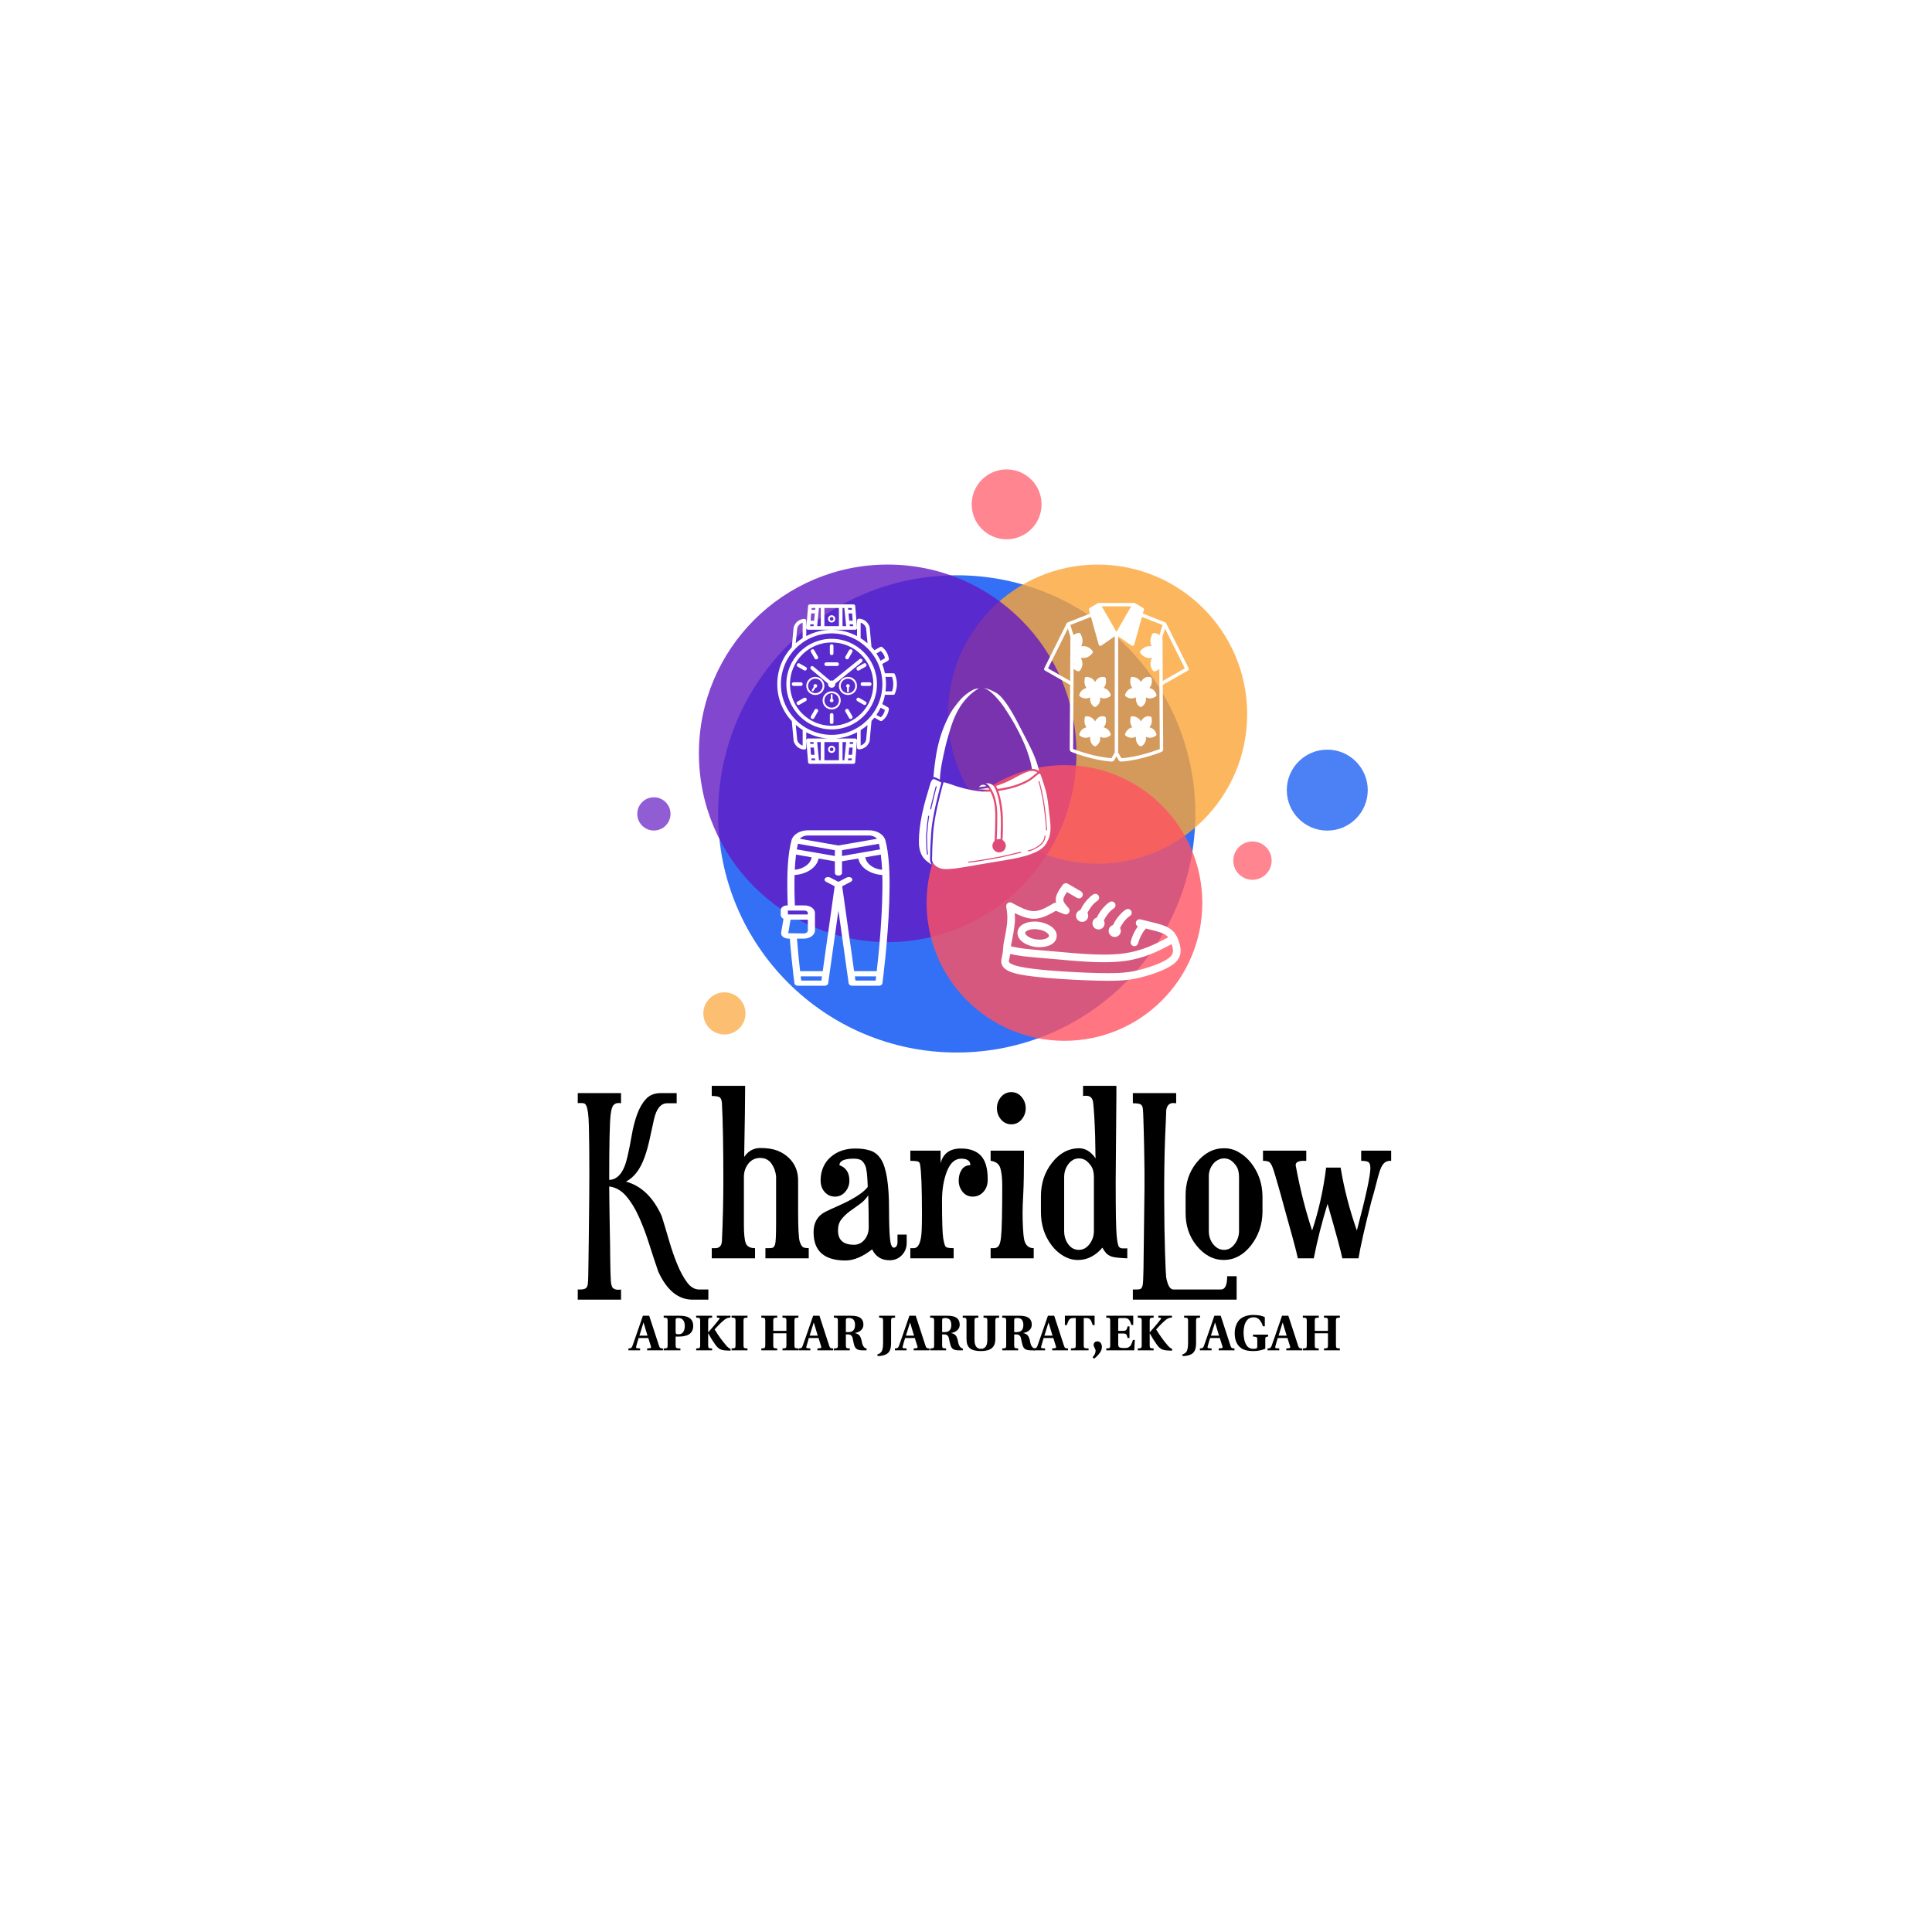 <?xml version="1.0" encoding="UTF-8" standalone="no" ?>
<!DOCTYPE svg PUBLIC "-//W3C//DTD SVG 1.1//EN" "http://www.w3.org/Graphics/SVG/1.1/DTD/svg11.dtd">
<svg xmlns="http://www.w3.org/2000/svg" xmlns:xlink="http://www.w3.org/1999/xlink" version="1.1" width="500" height="500" viewBox="0 0 500 500" xml:space="preserve">
<desc>Created with Fabric.js 3.6.3</desc>
<defs>
</defs>
<rect x="0" y="0" width="100%" height="100%" fill="#ffffff"></rect>
<g transform="matrix(1 0 0 1 255.092 305.513)" style=""  ><path fill="#000000" opacity="1" d="M-71.77 28.21L-71.77 30.84L-75.84 30.84Q-81.41 30.84-84.73 23.58L-84.73 23.58Q-85.98 19.95-87.17 16.19Q-88.36 12.44-89.80 9.28Q-91.24 6.11-93.08 3.99Q-94.93 1.86-97.43 1.54L-97.43 1.54Q-97.43 2.42-97.40 4.39Q-97.37 6.36-97.34 8.90Q-97.31 11.44-97.25 14.22Q-97.18 17.01-97.18 19.51L-97.18 19.51Q-97.12 24.64-97.00 26.11Q-96.87 27.59-96.34 27.93Q-95.81 28.27-95.21 28.27Q-94.62 28.27-94.37 28.21L-94.37 28.21L-94.37 30.84L-105.57 30.84L-105.57 28.21L-105.01 28.21Q-103.94 28.21-103.51 27.90Q-103.07 27.59-102.97 26.83Q-102.88 26.08-102.85 24.52Q-102.82 22.95-102.79 20.67Q-102.75 18.38-102.72 15.60Q-102.69 12.81-102.66 9.96Q-102.63 7.12-102.60 4.46Q-102.57 1.80-102.57-1.71Q-102.57-5.22-102.60-8.56Q-102.63-11.91-102.69-14.10Q-102.75-16.30-102.91-17.48Q-103.07-18.67-103.32-19.27Q-103.57-19.86-103.94-19.96Q-104.32-20.05-104.63-20.05L-104.63-20.05L-105.20-20.05Q-105.45-20.05-105.57-19.99L-105.57-19.99L-105.57-22.62L-94.37-22.62L-94.37-19.99Q-94.49-20.05-95.12-20.05Q-95.74-20.05-96.28-19.55Q-96.81-19.05-97.06-17.05L-97.06-17.05Q-97.43-14.04-97.43-0.15L-97.43-0.15Q-94.05-0.27-92.74-6.03L-92.74-6.03Q-92.11-8.72-91.61-11.66Q-91.11-14.61-90.23-17.05Q-89.36-19.49-87.95-21.05Q-86.54-22.62-84.10-22.62L-84.10-22.62L-79.97-22.62L-79.97-19.99L-82.41-19.99Q-84.91-19.99-85.85-15.79L-85.85-15.79Q-86.42-13.23-86.95-10.76Q-87.48-8.28-88.23-6.15L-88.23-6.15Q-89.92-1.33-93.11 0.29L-93.11 0.29Q-87.17 1.86-83.85 9.18L-83.85 9.18Q-82.91 12.19-81.94 15.54Q-80.97 18.88-79.81 21.70Q-78.65 24.52-77.28 26.36Q-75.90 28.21-74.15 28.21L-74.15 28.21L-71.77 28.21Z"/><path fill="#000000" opacity="1" d="M-45.79 17.51L-45.79 20.14L-57.00 20.14L-57.00 17.51L-56.12 17.51Q-55.43 17.51-55.05 17.38L-55.05 17.38Q-54.68 17.13-54.49 16.51L-54.49 16.51Q-54.24 15.63-54.24 11.00L-54.24 11.00L-54.24-1.08Q-54.43-2.96-55.46-4.40Q-56.49-5.84-58.37-5.84Q-60.25-5.84-61.41-4.37Q-62.57-2.90-62.57-0.96L-62.57-0.96L-62.57 11.50Q-62.57 14.88-62.10 16.19Q-61.63 17.51-59.69 17.51L-59.69 17.51L-59.69 20.14L-70.89 20.14L-70.89 17.51L-69.95 17.51Q-68.39 17.51-68.26 15.69L-68.26 15.69Q-67.89 7.68-67.89-0.27L-67.89-0.27Q-67.89-13.10-68.26-20.11L-68.26-20.11Q-68.39-21.37-69.01-21.62Q-69.64-21.87-70.89-21.87L-70.89-21.87L-70.89-24.50L-62.25-24.50Q-62.25-19.36-62.50-6.09L-62.50-6.09Q-60.94-8.41-58.31-8.41Q-55.68-8.41-53.96-7.75Q-52.24-7.09-50.99-5.90L-50.99-5.90Q-48.48-3.53-48.54 0.17L-48.54 0.17L-48.54 7.99Q-48.54 14.57-48.11 15.85Q-47.67 17.13-47.14 17.32Q-46.60 17.51-45.79 17.51L-45.79 17.51Z"/><path fill="#000000" opacity="1" d="M-38.22 12.94L-38.22 12.94Q-38.22 16.63-34.08 16.63L-34.08 16.63Q-32.46 16.63-31.36 15.32Q-30.27 14.00-30.27 12.12L-30.27 12.12Q-30.27 8.12-30.39 3.86L-30.39 3.86Q-31.33 5.24-32.68 6.18Q-34.02 7.12-35.24 8.02Q-36.46 8.93-37.34 10.06Q-38.22 11.18-38.22 12.94ZM-36.28 20.70L-36.28 20.70Q-44.54 20.70-44.54 13.38L-44.54 13.38Q-44.54 9.68-41.53 8.12L-41.53 8.12Q-40.03 7.37-38.43 6.68Q-36.84 5.99-35.40 5.24L-35.40 5.24Q-31.83 3.36-30.52 1.67L-30.52 1.67Q-30.64-2.71-31.17-3.87Q-31.71-5.03-32.39-5.34Q-33.08-5.65-34.15-5.65L-34.15-5.65Q-37.84-5.65-37.84-3.96L-37.84-3.96Q-35.27-3.02-35.27 0.04L-35.27 0.04Q-35.27 1.67-36.34 2.92Q-37.40 4.17-39.00 4.17Q-40.59 4.17-41.66 2.98Q-42.72 1.80-42.72-0.05Q-42.72-1.90-42.03-3.46Q-41.35-5.03-40.09-6.09L-40.09-6.09Q-37.59-8.28-33.71-8.28L-33.71-8.28Q-31.46-8.28-29.80-7.72Q-28.14-7.16-27.07-5.47L-27.07-5.47Q-25.01-2.21-25.01 7.49L-25.01 7.49Q-25.01 12.19-24.79 14.78Q-24.57 17.38-23.76 17.38L-23.76 17.38Q-23.38 17.38-23.10 17.01Q-22.82 16.63-22.82 15.94L-22.82 15.94L-22.82 14.00L-20.44 14.00L-20.44 16.13Q-20.44 18.01-21.69 19.32Q-22.94 20.64-24.88 20.64L-24.88 20.64Q-28.01 20.64-29.39 17.82L-29.39 17.82Q-33.08 20.70-36.28 20.70Z"/><path fill="#000000" opacity="1" d="M0.53-0.27L0.53-0.27Q0.53 1.73-0.59 2.95Q-1.72 4.17-3.35 4.17Q-4.98 4.17-5.98 2.92Q-6.98 1.67-6.98 0.01Q-6.98-1.65-6.20-2.81Q-5.41-3.96-3.97-3.96L-3.97-3.96Q-3.97-5.65-6.35-5.65Q-8.73-5.65-10.02-2.40Q-11.30 0.86-11.30 5.24L-11.30 5.24Q-11.30 13.00-10.99 14.94Q-10.67 16.88-10.30 17.19Q-9.92 17.51-8.29 17.51L-8.29 17.51L-8.29 20.14L-19.50 20.14L-19.50 17.51L-18.62 17.51Q-16.74 17.51-16.56 12.81L-16.56 12.81Q-16.49 11.37-16.49 8.56L-16.49 8.56Q-16.49-1.52-17.00-4.28L-17.00-4.28Q-17.12-4.90-17.87-5.00Q-18.62-5.09-19.50-5.09L-19.50-5.09L-19.50-7.72L-11.67-7.72L-11.67-4.46Q-10.67-8.28-6.42-8.28L-6.42-8.28Q-2.97-8.28-1.22-6.41Q0.53-4.53 0.53-0.27Z"/><path fill="#000000" opacity="1" d="M12.43 17.51L12.43 20.14L1.28 20.14L1.28 17.51L2.16 17.51Q2.91 17.51 3.35 16.94Q3.79 16.38 3.97 14.69L3.97 14.69Q4.29 11.87 4.29 1.36L4.29 1.36Q4.29-1.59 3.79-3.21Q3.29-4.84 1.28-5.09L1.28-5.09L1.28-7.72L9.92-7.72Q9.92-0.02 9.73 3.36Q9.55 6.74 9.55 8.37Q9.55 10.00 9.64 12.06Q9.73 14.13 9.98 15.38L9.98 15.38Q10.49 17.51 12.43 17.51L12.43 17.51ZM2.91-18.71Q2.91-20.36 3.97-21.62Q5.04-22.87 6.64-22.87Q8.23-22.87 9.30-21.62Q10.36-20.36 10.36-18.71Q10.36-17.05 9.30-15.79Q8.23-14.54 6.64-14.54Q5.04-14.54 3.97-15.79Q2.91-17.05 2.91-18.71Z"/><path fill="#000000" opacity="1" d="M28.01 13.06L28.01-0.83Q28.01-2.77 27.23-3.84Q26.45-4.90 25.73-5.31Q25.01-5.72 24.13-5.72Q23.26-5.72 22.57-5.31Q21.88-4.90 21.38-4.21L21.38-4.21Q20.31-2.77 20.31-0.83L20.31-0.83L20.31 13.06Q20.31 15.07 21.38 16.51Q22.44 17.95 24.10 17.95Q25.76 17.95 26.89 16.44Q28.01 14.94 28.01 13.06L28.01 13.06ZM33.83-24.50L33.83-21.99L33.65 0.17Q33.65 11.81 33.90 14.31Q34.15 16.82 34.52 17.19L34.52 17.19Q34.84 17.57 35.46 17.57L35.46 17.57L36.34 17.57Q36.59 17.57 36.65 17.51L36.65 17.51L36.65 20.14Q33.33 20.01 32.46 19.64Q31.58 19.26 31.14 18.76Q30.70 18.26 30.20 17.38L30.20 17.38Q29.08 18.76 27.45 19.67Q25.82 20.57 23.88 20.57Q21.94 20.57 20.16 19.54Q18.37 18.51 17.06 16.76L17.06 16.76Q14.30 13.13 14.30 8.18L14.30 8.18L14.30 4.05Q14.30-0.90 17.12-4.53L17.12-4.53Q20.00-8.28 24.13-8.35L24.13-8.35Q26.64-8.35 28.45-5.72L28.45-5.72Q28.39-6.66 28.39-8.16Q28.39-9.66 28.33-11.54L28.33-11.54Q28.14-17.23 27.82-20.11L27.82-20.11Q27.64-21.93 26.01-21.93L26.01-21.93L25.76-21.93Q25.57-21.93 25.20-21.87L25.20-21.87L25.20-24.50L33.83-24.50Z"/><path fill="#000000" opacity="1" d="M40.84 23.02L40.84 23.02L41.10 2.05L41.10-2.34Q41.10-3.65 41.06-5.37Q41.03-7.09 41.00-9.03Q40.97-10.97 40.91-12.79Q40.84-14.61 40.81-16.05Q40.78-17.48 40.69-18.49Q40.59-19.49 40.03-19.74Q39.47-19.99 38.09-19.99L38.09-19.99L38.09-22.62L49.30-22.62L49.30-19.99L48.54-20.05Q47.04-20.05 46.73-18.24L46.73-18.24Q46.73-17.92 46.64-15.79Q46.54-13.67 46.42-10.72L46.42-10.72Q46.17-3.84 46.20 4.67Q46.23 13.19 46.42 18.70Q46.60 24.21 46.70 24.93Q46.79 25.64 47.04 26.40L47.04 26.40Q47.61 28.21 48.61 28.21L48.61 28.21L60.88 28.21Q62.50 28.21 62.50 24.77L62.50 24.77L64.95 24.77L64.95 30.84L38.09 30.84L38.09 28.21L39.03 28.21Q39.66 28.21 40.00 28.09Q40.34 27.96 40.53 27.43Q40.72 26.90 40.75 25.86Q40.78 24.83 40.84 23.02Z"/><path fill="#000000" opacity="1" d="M63.29-5.31Q62.57-5.72 61.69-5.72Q60.81-5.72 60.06-5.28L60.06-5.28Q59.31-4.90 58.81-4.21L58.81-4.21Q57.68-2.77 57.75-0.83L57.75-0.83L57.75 13.06Q57.75 15.07 58.90 16.51Q60.06 17.95 61.69 17.95Q63.32 17.95 64.44 16.44Q65.57 14.94 65.57 13.06L65.57 13.06L65.57-0.83Q65.57-2.77 64.79-3.84Q64.01-4.90 63.29-5.31ZM61.69-8.35L61.69-8.35Q63.82-8.35 65.57-7.28L65.57-7.28Q67.32-6.28 68.70-4.53L68.70-4.53Q71.58-0.83 71.64 4.05L71.64 4.05L71.64 8.18Q71.58 13.00 68.70 16.76L68.70 16.76Q65.76 20.51 61.69 20.57L61.69 20.57Q57.56 20.57 54.55 16.82L54.55 16.82Q51.67 13.25 51.74 8.18L51.74 8.18L51.74 4.05Q51.67-1.02 54.55-4.59L54.55-4.59Q57.56-8.35 61.69-8.35Z"/><path fill="#000000" opacity="1" d="M96.06 12.94L96.06 12.94Q99.56-0.27 99.56-3.21L99.56-3.21Q99.56-4.46 99.03-4.78Q98.50-5.09 97.18-5.09L97.18-5.09L97.18-7.72L104.94-7.72L104.94-5.09L104.44-5.09Q103.44-4.97 102.88-4.25Q102.32-3.53 101.91-2.21Q101.50-0.90 101.03 1.01Q100.56 2.92 99.81 5.43L99.81 5.43Q97.18 15.82 96.49 20.14L96.49 20.14L92.30 20.14Q91.80 17.57 88.48 6.05L88.48 6.05Q86.29 13.13 84.91 20.14L84.91 20.14L80.78 20.14Q80.53 18.82 79.47 14.91Q78.40 11.00 77.65 8.37L77.65 8.37Q76.90 5.74 76.28 3.36L76.28 3.36Q74.77-2.02 74.30-3.28Q73.83-4.53 73.33-4.81Q72.83-5.09 71.77-5.09L71.77-5.09L71.77-7.72L82.97-7.72L82.97-5.09L82.28-5.09Q80.22-5.09 80.22-3.96L80.22-3.96Q80.22-3.84 80.34-3.34L80.34-3.34Q81.97 5.36 84.48 12.94L84.48 12.94Q87.04 5.30 88.11-3.34L88.11-3.34L91.86-3.34Q93.18 4.74 96.06 12.94Z"/></g><g transform="matrix(1.173 0 0 1.173 259.44 196.947)"  >
<g style=""   >
		<g transform="matrix(1.12 0 0 1.12 -10.091 11.67)"  >
<circle style="stroke: none; stroke-width: 0; stroke-dasharray: none; stroke-linecap: butt; stroke-dashoffset: 0; stroke-linejoin: miter; stroke-miterlimit: 4; fill: rgb(0,76,242); fill-rule: evenodd; opacity: 0.8;"  cx="0" cy="0" r="47.006" />
</g>
		<g transform="matrix(0.702 0 0 0.702 20.991 -10.34)"  >
<circle style="stroke: none; stroke-width: 0; stroke-dasharray: none; stroke-linecap: butt; stroke-dashoffset: 0; stroke-linejoin: miter; stroke-miterlimit: 4; fill: rgb(251,165,54); fill-rule: evenodd; opacity: 0.8;"  cx="0" cy="0" r="47.006" />
</g>
		<g transform="matrix(0.164 0 0 0.164 0.914 -56.627)"  >
<circle style="stroke: none; stroke-width: 0; stroke-dasharray: none; stroke-linecap: butt; stroke-dashoffset: 0; stroke-linejoin: miter; stroke-miterlimit: 4; fill: rgb(255,83,98); fill-rule: evenodd; opacity: 0.7;"  cx="0" cy="0" r="47.006" />
</g>
		<g transform="matrix(0.886 0 0 0.886 -25.328 -1.693)"  >
<circle style="stroke: none; stroke-width: 0; stroke-dasharray: none; stroke-linecap: butt; stroke-dashoffset: 0; stroke-linejoin: miter; stroke-miterlimit: 4; fill: rgb(99,25,195); fill-rule: evenodd; opacity: 0.8;"  cx="0" cy="0" r="47.006" />
</g>
		<g transform="matrix(0.647 0 0 0.647 13.674 31.322)"  >
<circle style="stroke: none; stroke-width: 0; stroke-dasharray: none; stroke-linecap: butt; stroke-dashoffset: 0; stroke-linejoin: miter; stroke-miterlimit: 4; fill: rgb(255,83,98); fill-rule: evenodd; opacity: 0.8;"  cx="0" cy="0" r="47.006" />
</g>
		<g transform="matrix(0.078 0 0 -0.078 -76.908 11.67)"  >
<circle style="stroke: none; stroke-width: 0; stroke-dasharray: none; stroke-linecap: butt; stroke-dashoffset: 0; stroke-linejoin: miter; stroke-miterlimit: 4; fill: rgb(99,25,195); fill-rule: evenodd; opacity: 0.7;"  cx="0" cy="0" r="47.006" />
</g>
		<g transform="matrix(0.09 0 0 0.09 55.153 21.98)"  >
<circle style="stroke: none; stroke-width: 0; stroke-dasharray: none; stroke-linecap: butt; stroke-dashoffset: 0; stroke-linejoin: miter; stroke-miterlimit: 4; fill: rgb(255,83,98); fill-rule: evenodd; opacity: 0.7;"  cx="0" cy="0" r="47.006" />
</g>
		<g transform="matrix(0.19 0 0 0.19 71.661 6.424)"  >
<circle style="stroke: none; stroke-width: 0; stroke-dasharray: none; stroke-linecap: butt; stroke-dashoffset: 0; stroke-linejoin: miter; stroke-miterlimit: 4; fill: rgb(0,76,242); fill-rule: evenodd; opacity: 0.7;"  cx="0" cy="0" r="47.006" />
</g>
		<g transform="matrix(0.099 0 0 0.099 -61.35 55.69)"  >
<circle style="stroke: none; stroke-width: 0; stroke-dasharray: none; stroke-linecap: butt; stroke-dashoffset: 0; stroke-linejoin: miter; stroke-miterlimit: 4; fill: rgb(251,165,54); fill-rule: evenodd; opacity: 0.7;"  cx="0" cy="0" r="47.006" />
</g>
</g>
</g>
<g transform="matrix(1 0 0 1 255.092 345.4)" style=""  ><path fill="#000000" opacity="1" d="M-89.43 4.07L-92.46 4.07L-92.46 3.58Q-91.93 3.55-91.75 3.43Q-91.57 3.30-91.41 2.90L-91.41 2.90Q-91.38 2.79-90.21-0.53L-90.21-0.53L-88.71-4.89L-87.08-4.89L-84.52 2.95Q-84.40 3.34-84.21 3.45Q-84.03 3.56-83.51 3.58L-83.51 3.58L-83.51 4.07L-87.61 4.07L-87.61 3.58L-86.86 3.50Q-86.49 3.46-86.64 3.03L-86.64 3.03L-87.31 0.88L-89.82 0.88Q-90.34 2.58-90.44 3.05L-90.44 3.05Q-90.51 3.25-90.46 3.38Q-90.42 3.50-90.21 3.51L-90.21 3.51L-89.43 3.58L-89.43 4.07ZM-88.57-3.09L-89.61 0.26L-87.52 0.26L-88.53-3.09L-88.57-3.09Z"/><path fill="#000000" opacity="1" d="M-79.00 4.07L-83.33 4.07L-83.33 3.58Q-82.63 3.55-82.47 3.43Q-82.31 3.30-82.31 2.81L-82.31 2.81L-82.31-3.64Q-82.31-4.13-82.47-4.25Q-82.63-4.38-83.33-4.40L-83.33-4.40L-83.33-4.89L-79.32-4.89Q-77.60-4.89-76.79-4.40L-76.79-4.40Q-75.69-3.73-75.69-2.26L-75.69-2.26Q-75.69-0.85-76.69-0.14L-76.69-0.14Q-77.60 0.51-79.46 0.51L-79.46 0.51L-80.24 0.51L-80.24 2.81Q-80.24 3.30-80.04 3.43Q-79.85 3.55-79.00 3.60L-79.00 3.60L-79.00 4.07ZM-80.24-3.82L-80.24-0.65Q-80.24-0.30-80.08-0.19Q-79.93-0.09-79.51-0.09L-79.51-0.09Q-78.62-0.09-78.24-0.72Q-77.87-1.34-77.87-2.23L-77.87-2.23Q-77.87-3.27-78.32-3.79Q-78.76-4.30-79.47-4.30L-79.47-4.30Q-79.95-4.30-80.10-4.20Q-80.24-4.10-80.24-3.82L-80.24-3.82Z"/><path fill="#000000" opacity="1" d="M-70.80 4.07L-74.92 4.07L-74.92 3.58Q-74.22 3.55-74.05 3.43Q-73.89 3.30-73.89 2.81L-73.89 2.81L-73.89-3.64Q-73.89-4.13-74.05-4.25Q-74.22-4.38-74.92-4.40L-74.92-4.40L-74.92-4.89L-70.80-4.89L-70.80-4.40Q-71.50-4.38-71.66-4.25Q-71.82-4.13-71.82-3.64L-71.82-3.64L-71.82-0.58L-70.46-2.15Q-69.94-2.73-68.96-3.99L-68.96-3.99Q-68.70-4.31-69.04-4.35L-69.04-4.35L-69.58-4.43L-69.58-4.89L-66.06-4.89L-66.06-4.43Q-66.61-4.38-66.90-4.27Q-67.18-4.17-67.55-3.90L-67.55-3.90Q-67.87-3.65-68.24-3.31Q-68.61-2.98-68.78-2.80Q-68.96-2.63-69.49-2.06Q-70.02-1.50-70.15-1.36L-70.15-1.36Q-68.74 1.00-67.09 2.88L-67.09 2.88Q-66.52 3.52-66.16 3.61L-66.16 3.61L-66.03 3.65L-66.03 4.15L-66.91 4.12Q-68.13 4.08-68.75 3.76Q-69.37 3.45-70.02 2.53L-70.02 2.53Q-71.11 0.97-71.79-0.32L-71.79-0.32L-71.82-0.32L-71.82 2.81Q-71.82 3.30-71.66 3.43Q-71.50 3.55-70.80 3.58L-70.80 3.58L-70.80 4.07Z"/><path fill="#000000" opacity="1" d="M-61.64 4.07L-65.76 4.07L-65.76 3.58Q-65.06 3.55-64.90 3.43Q-64.74 3.30-64.74 2.81L-64.74 2.81L-64.74-3.64Q-64.74-4.13-64.90-4.25Q-65.06-4.38-65.76-4.40L-65.76-4.40L-65.76-4.89L-61.64-4.89L-61.64-4.40Q-62.34-4.38-62.50-4.25Q-62.67-4.13-62.67-3.64L-62.67-3.64L-62.67 2.81Q-62.67 3.30-62.50 3.43Q-62.34 3.55-61.64 3.58L-61.64 3.58L-61.64 4.07Z"/><path fill="#000000" opacity="1" d=""/><path fill="#000000" opacity="1" d="M-53.95 4.07L-58.07 4.07L-58.07 3.58Q-57.37 3.55-57.21 3.43Q-57.04 3.30-57.04 2.81L-57.04 2.81L-57.04-3.64Q-57.04-4.13-57.21-4.25Q-57.37-4.38-58.07-4.40L-58.07-4.40L-58.07-4.89L-53.95-4.89L-53.95-4.40Q-54.65-4.38-54.81-4.25Q-54.97-4.13-54.97-3.64L-54.97-3.64L-54.97-0.97L-51.57-0.97L-51.57-3.64Q-51.57-4.13-51.73-4.25Q-51.89-4.38-52.59-4.40L-52.59-4.40L-52.59-4.89L-48.47-4.89L-48.47-4.40Q-49.17-4.38-49.33-4.25Q-49.49-4.13-49.49-3.64L-49.49-3.64L-49.49 2.81Q-49.49 3.30-49.33 3.43Q-49.17 3.55-48.47 3.58L-48.47 3.58L-48.47 4.07L-52.59 4.07L-52.59 3.58Q-51.89 3.55-51.73 3.43Q-51.57 3.30-51.57 2.81L-51.57 2.81L-51.57-0.35L-54.97-0.35L-54.97 2.81Q-54.97 3.30-54.81 3.43Q-54.65 3.55-53.95 3.58L-53.95 3.58L-53.95 4.07Z"/><path fill="#000000" opacity="1" d="M-45.38 4.07L-48.41 4.07L-48.41 3.58Q-47.88 3.55-47.69 3.43Q-47.51 3.30-47.36 2.90L-47.36 2.90Q-47.32 2.79-46.15-0.53L-46.15-0.53L-44.65-4.89L-43.02-4.89L-40.47 2.95Q-40.34 3.34-40.16 3.45Q-39.98 3.56-39.46 3.58L-39.46 3.58L-39.46 4.07L-43.55 4.07L-43.55 3.58L-42.80 3.50Q-42.44 3.46-42.58 3.03L-42.58 3.03L-43.25 0.88L-45.77 0.88Q-46.28 2.58-46.39 3.05L-46.39 3.05Q-46.45 3.25-46.41 3.38Q-46.36 3.50-46.15 3.51L-46.15 3.51L-45.38 3.58L-45.38 4.07ZM-44.51-3.09L-45.56 0.26L-43.46 0.26L-44.47-3.09L-44.51-3.09Z"/><path fill="#000000" opacity="1" d="M-35.16 4.07L-39.28 4.07L-39.28 3.58Q-38.58 3.55-38.42 3.43Q-38.25 3.30-38.25 2.81L-38.25 2.81L-38.25-3.64Q-38.25-4.13-38.42-4.25Q-38.58-4.38-39.28-4.40L-39.28-4.40L-39.28-4.89L-34.78-4.89Q-33.06-4.89-32.28-4.22L-32.28-4.22Q-31.64-3.62-31.64-2.58L-31.64-2.58Q-31.64-1.73-32.25-1.15Q-32.85-0.57-33.83-0.44L-33.83-0.44L-33.83-0.41Q-32.92-0.18-32.58 0.34Q-32.23 0.87-32.06 1.81L-32.06 1.81Q-31.88 2.84-31.43 3.29L-31.43 3.29Q-31.16 3.56-30.82 3.58L-30.82 3.58L-30.82 4.07L-31.78 4.07Q-32.79 4.07-33.28 3.78Q-33.77 3.50-34.01 2.77L-34.01 2.77Q-34.10 2.48-34.18 2.14Q-34.25 1.80-34.32 1.45Q-34.40 1.09-34.42 0.96L-34.42 0.96Q-34.64-0.05-35.59-0.05L-35.59-0.05L-36.18-0.05L-36.18 2.81Q-36.18 3.30-36.02 3.43Q-35.86 3.55-35.16 3.58L-35.16 3.58L-35.16 4.07ZM-36.18-3.79L-36.18-0.65L-35.53-0.65Q-33.81-0.65-33.81-2.50L-33.81-2.50Q-33.81-4.30-35.35-4.30L-35.35-4.30Q-35.86-4.30-36.02-4.19Q-36.18-4.08-36.18-3.79L-36.18-3.79Z"/><path fill="#000000" opacity="1" d=""/><path fill="#000000" opacity="1" d="M-27.97 5.54L-28.05 5.14Q-27.42 4.94-27.05 4.53L-27.05 4.53Q-26.55 3.96-26.55 2.18L-26.55 2.18L-26.55-3.64Q-26.55-4.13-26.71-4.25Q-26.87-4.38-27.57-4.40L-27.57-4.40L-27.57-4.89L-23.45-4.89L-23.45-4.40Q-24.15-4.38-24.31-4.25Q-24.48-4.13-24.48-3.64L-24.48-3.64L-24.48 2.22Q-24.48 3.36-24.79 4.06Q-25.10 4.77-25.82 5.12L-25.82 5.12Q-26.78 5.57-27.97 5.54L-27.97 5.54Z"/><path fill="#000000" opacity="1" d="M-20.46 4.07L-23.49 4.07L-23.49 3.58Q-22.96 3.55-22.78 3.43Q-22.60 3.30-22.44 2.90L-22.44 2.90Q-22.40 2.79-21.24-0.53L-21.24-0.53L-19.74-4.89L-18.10-4.89L-15.55 2.95Q-15.42 3.34-15.24 3.45Q-15.06 3.56-14.54 3.58L-14.54 3.58L-14.54 4.07L-18.64 4.07L-18.64 3.58L-17.88 3.50Q-17.52 3.46-17.66 3.03L-17.66 3.03L-18.34 0.88L-20.85 0.88Q-21.37 2.58-21.47 3.05L-21.47 3.05Q-21.54 3.25-21.49 3.38Q-21.45 3.50-21.24 3.51L-21.24 3.51L-20.46 3.58L-20.46 4.07ZM-19.59-3.09L-20.64 0.26L-18.54 0.26L-19.55-3.09L-19.59-3.09Z"/><path fill="#000000" opacity="1" d="M-10.24 4.07L-14.36 4.07L-14.36 3.58Q-13.66 3.55-13.50 3.43Q-13.34 3.30-13.34 2.81L-13.34 2.81L-13.34-3.64Q-13.34-4.13-13.50-4.25Q-13.66-4.38-14.36-4.40L-14.36-4.40L-14.36-4.89L-9.87-4.89Q-8.15-4.89-7.37-4.22L-7.37-4.22Q-6.72-3.62-6.72-2.58L-6.72-2.58Q-6.72-1.73-7.33-1.15Q-7.94-0.57-8.91-0.44L-8.91-0.44L-8.91-0.41Q-8.00-0.18-7.66 0.34Q-7.32 0.87-7.15 1.81L-7.15 1.81Q-6.97 2.84-6.51 3.29L-6.51 3.29Q-6.24 3.56-5.91 3.58L-5.91 3.58L-5.91 4.07L-6.86 4.07Q-7.87 4.07-8.37 3.78Q-8.86 3.50-9.09 2.77L-9.09 2.77Q-9.18 2.48-9.26 2.14Q-9.34 1.80-9.41 1.45Q-9.48 1.09-9.51 0.96L-9.51 0.96Q-9.73-0.05-10.67-0.05L-10.67-0.05L-11.27-0.05L-11.27 2.81Q-11.27 3.30-11.10 3.43Q-10.94 3.55-10.24 3.58L-10.24 3.58L-10.24 4.07ZM-11.27-3.79L-11.27-0.65L-10.62-0.65Q-8.90-0.65-8.90-2.50L-8.90-2.50Q-8.90-4.30-10.44-4.30L-10.44-4.30Q-10.94-4.30-11.10-4.19Q-11.27-4.08-11.27-3.79L-11.27-3.79Z"/><path fill="#000000" opacity="1" d="M-5.94-4.40L-5.94-4.40L-5.94-4.89L-1.90-4.89L-1.90-4.40Q-2.56-4.38-2.73-4.25Q-2.89-4.13-2.89-3.64L-2.89-3.64L-2.89 1.34Q-2.89 3.67-1.23 3.67Q0.43 3.67 0.43 1.34L0.43 1.34L0.43-3.64Q0.43-4.13 0.27-4.25Q0.10-4.38-0.56-4.40L-0.56-4.40L-0.56-4.89L3.48-4.89L3.48-4.40Q2.82-4.38 2.66-4.25Q2.50-4.13 2.50-3.64L2.50-3.64L2.50 1.15Q2.49 2.80 1.55 3.53Q0.62 4.26-1.23 4.26L-1.23 4.26Q-3.19 4.26-4.07 3.54Q-4.96 2.82-4.96 1.15L-4.96 1.15L-4.96-3.64Q-4.96-4.13-5.12-4.25Q-5.28-4.38-5.94-4.40Z"/><path fill="#000000" opacity="1" d="M8.40 4.07L4.29 4.07L4.29 3.58Q4.99 3.55 5.15 3.43Q5.31 3.30 5.31 2.81L5.31 2.81L5.31-3.64Q5.31-4.13 5.15-4.25Q4.99-4.38 4.29-4.40L4.29-4.40L4.29-4.89L8.78-4.89Q10.50-4.89 11.28-4.22L11.28-4.22Q11.93-3.62 11.93-2.58L11.93-2.58Q11.93-1.73 11.32-1.15Q10.71-0.57 9.74-0.44L9.74-0.44L9.74-0.41Q10.64-0.18 10.99 0.34Q11.33 0.87 11.50 1.81L11.50 1.81Q11.68 2.84 12.13 3.29L12.13 3.29Q12.41 3.56 12.74 3.58L12.74 3.58L12.74 4.07L11.78 4.07Q10.77 4.07 10.28 3.78Q9.79 3.50 9.56 2.77L9.56 2.77Q9.47 2.48 9.39 2.14Q9.31 1.80 9.24 1.45Q9.17 1.09 9.14 0.96L9.14 0.96Q8.92-0.05 7.98-0.05L7.98-0.05L7.38-0.05L7.38 2.81Q7.38 3.30 7.54 3.43Q7.71 3.55 8.40 3.58L8.40 3.58L8.40 4.07ZM7.38-3.79L7.38-0.65L8.03-0.65Q9.75-0.65 9.75-2.50L9.75-2.50Q9.75-4.30 8.21-4.30L8.21-4.30Q7.71-4.30 7.54-4.19Q7.38-4.08 7.38-3.79L7.38-3.79Z"/><path fill="#000000" opacity="1" d="M15.38 4.07L12.35 4.07L12.35 3.58Q12.89 3.55 13.07 3.43Q13.25 3.30 13.40 2.90L13.40 2.90Q13.44 2.79 14.61-0.53L14.61-0.53L16.11-4.89L17.74-4.89L20.29 2.95Q20.42 3.34 20.60 3.45Q20.78 3.56 21.30 3.58L21.30 3.58L21.30 4.07L17.21 4.07L17.21 3.58L17.96 3.50Q18.32 3.46 18.18 3.03L18.18 3.03L17.51 0.88L15.00 0.88Q14.48 2.58 14.37 3.05L14.37 3.05Q14.31 3.25 14.36 3.38Q14.40 3.50 14.61 3.51L14.61 3.51L15.38 3.58L15.38 4.07ZM16.25-3.09L15.20 0.26L17.30 0.26L16.29-3.09L16.25-3.09Z"/><path fill="#000000" opacity="1" d="M20.99-2.46L20.50-2.46L20.50-4.89L28.19-4.89L28.19-2.46L27.70-2.46Q27.56-2.89 27.49-3.05Q27.43-3.22 27.31-3.50Q27.18-3.78 27.08-3.88Q26.97-3.97 26.80-4.10Q26.63-4.22 26.41-4.26Q26.20-4.30 25.90-4.30L25.90-4.30L25.38-4.30L25.38 2.84Q25.38 3.20 25.49 3.36Q25.59 3.51 25.89 3.52L25.89 3.52L26.63 3.58L26.63 4.07L22.07 4.07L22.07 3.58L22.80 3.52Q23.10 3.51 23.21 3.36Q23.31 3.20 23.31 2.84L23.31 2.84L23.31-4.30L22.79-4.30Q21.96-4.30 21.67-3.93Q21.37-3.57 20.99-2.46L20.99-2.46Z"/><path fill="#000000" opacity="1" d="M28.06 6.23L27.67 5.86Q28.45 4.99 28.45 4.17L28.45 4.17Q28.45 3.86 28.19 3.42Q27.93 2.98 27.93 2.68L27.93 2.68Q27.93 2.29 28.19 2.02Q28.44 1.74 28.89 1.74L28.89 1.74Q29.41 1.74 29.75 2.14Q30.08 2.54 30.08 3.23L30.08 3.23Q30.08 4.60 28.06 6.23L28.06 6.23Z"/><path fill="#000000" opacity="1" d="M38.45 4.07L31.21 4.07L31.21 3.58Q31.91 3.55 32.07 3.43Q32.23 3.30 32.23 2.81L32.23 2.81L32.23-3.64Q32.23-4.13 32.07-4.25Q31.91-4.38 31.21-4.40L31.21-4.40L31.21-4.89L38.19-4.89L38.19-2.50L37.70-2.50Q37.53-3.05 37.41-3.33Q37.28-3.61 37.07-3.86Q36.86-4.12 36.54-4.21Q36.22-4.30 35.73-4.30L35.73-4.30L34.76-4.30Q34.49-4.30 34.40-4.21Q34.30-4.12 34.30-3.83L34.30-3.83L34.30-0.97L35.53-0.97Q36.13-0.97 36.35-1.19Q36.57-1.41 36.73-2.13L36.73-2.13L37.22-2.13L37.22 0.87L36.73 0.87Q36.57 0.14 36.35-0.08Q36.13-0.30 35.53-0.30L35.53-0.30L34.30-0.30L34.30 2.53Q34.30 3.12 34.63 3.30Q34.95 3.47 35.90 3.47L35.90 3.47Q36.27 3.47 36.55 3.43Q36.83 3.38 37.05 3.23Q37.27 3.07 37.40 2.95Q37.53 2.84 37.67 2.53Q37.81 2.22 37.89 2.03Q37.96 1.84 38.11 1.37L38.11 1.37L38.60 1.37L38.45 4.07Z"/><path fill="#000000" opacity="1" d="M43.47 4.07L39.36 4.07L39.36 3.58Q40.05 3.55 40.22 3.43Q40.38 3.30 40.38 2.81L40.38 2.81L40.38-3.64Q40.38-4.13 40.22-4.25Q40.05-4.38 39.36-4.40L39.36-4.40L39.36-4.89L43.47-4.89L43.47-4.40Q42.77-4.38 42.61-4.25Q42.45-4.13 42.45-3.64L42.45-3.64L42.45-0.58L43.81-2.15Q44.33-2.73 45.31-3.99L45.31-3.99Q45.57-4.31 45.23-4.35L45.23-4.35L44.69-4.43L44.69-4.89L48.21-4.89L48.21-4.43Q47.66-4.38 47.37-4.27Q47.09-4.17 46.72-3.90L46.72-3.90Q46.40-3.65 46.03-3.31Q45.66-2.98 45.49-2.80Q45.31-2.63 44.78-2.06Q44.25-1.50 44.12-1.36L44.12-1.36Q45.53 1.00 47.18 2.88L47.18 2.88Q47.75 3.52 48.11 3.61L48.11 3.61L48.24 3.65L48.24 4.15L47.36 4.12Q46.14 4.08 45.52 3.76Q44.90 3.45 44.25 2.53L44.25 2.53Q43.16 0.97 42.48-0.32L42.48-0.32L42.45-0.32L42.45 2.81Q42.45 3.30 42.61 3.43Q42.77 3.55 43.47 3.58L43.47 3.58L43.47 4.07Z"/><path fill="#000000" opacity="1" d=""/><path fill="#000000" opacity="1" d="M50.96 5.54L50.88 5.14Q51.52 4.94 51.88 4.53L51.88 4.53Q52.38 3.96 52.38 2.18L52.38 2.18L52.38-3.64Q52.38-4.13 52.22-4.25Q52.06-4.38 51.36-4.40L51.36-4.40L51.36-4.89L55.48-4.89L55.48-4.40Q54.78-4.38 54.62-4.25Q54.45-4.13 54.45-3.64L54.45-3.64L54.45 2.22Q54.45 3.36 54.14 4.06Q53.83 4.77 53.11 5.12L53.11 5.12Q52.15 5.57 50.96 5.54L50.96 5.54Z"/><path fill="#000000" opacity="1" d="M58.47 4.07L55.44 4.07L55.44 3.58Q55.97 3.55 56.15 3.43Q56.33 3.30 56.49 2.90L56.49 2.90Q56.53 2.79 57.69-0.53L57.69-0.53L59.19-4.89L60.83-4.89L63.38 2.95Q63.51 3.34 63.69 3.45Q63.87 3.56 64.39 3.58L64.39 3.58L64.39 4.07L60.30 4.07L60.30 3.58L61.05 3.50Q61.41 3.46 61.27 3.03L61.27 3.03L60.59 0.88L58.08 0.88Q57.56 2.58 57.46 3.05L57.46 3.05Q57.39 3.25 57.44 3.38Q57.49 3.50 57.69 3.51L57.69 3.51L58.47 3.58L58.47 4.07ZM59.34-3.09L58.29 0.26L60.39 0.26L59.38-3.09L59.34-3.09Z"/><path fill="#000000" opacity="1" d="M64.45-0.35L64.45-0.35Q64.45-0.96 64.55-1.53Q64.65-2.11 64.96-2.78Q65.27-3.46 65.77-3.94Q66.28-4.43 67.18-4.76Q68.08-5.09 69.27-5.09L69.27-5.09Q71.17-5.09 72.24-4.52L72.24-4.52L72.24-2.16L71.74-2.16Q71.59-2.64 71.41-3.00Q71.23-3.37 70.95-3.73Q70.67-4.10 70.26-4.30Q69.85-4.49 69.33-4.49L69.33-4.49Q68.79-4.49 68.36-4.29Q67.92-4.09 67.65-3.75Q67.38-3.40 67.19-3.00Q67.00-2.60 66.91-2.13Q66.82-1.66 66.78-1.27Q66.74-0.89 66.74-0.52L66.74-0.52Q66.74-0.19 66.77 0.13Q66.80 0.46 66.87 0.98Q66.94 1.50 67.11 1.94Q67.28 2.37 67.53 2.79Q67.79 3.20 68.23 3.43Q68.66 3.67 69.22 3.67L69.22 3.67Q69.88 3.67 70.09 3.55Q70.29 3.43 70.29 3.08L70.29 3.08L70.29 1.26Q70.29 0.78 70.12 0.66Q69.94 0.55 69.18 0.49L69.18 0.49L69.18 0.00L73.09 0.00L73.09 0.49Q72.61 0.55 72.49 0.66Q72.36 0.78 72.36 1.23L72.36 1.23L72.36 3.64Q70.97 4.26 69.22 4.26L69.22 4.26Q67.26 4.26 66.20 3.55L66.20 3.55Q64.45 2.37 64.45-0.35Z"/><path fill="#000000" opacity="1" d="M75.98 4.07L72.95 4.07L72.95 3.58Q73.48 3.55 73.66 3.43Q73.84 3.30 74.00 2.90L74.00 2.90Q74.04 2.79 75.20-0.53L75.20-0.53L76.70-4.89L78.33-4.89L80.89 2.95Q81.02 3.34 81.20 3.45Q81.38 3.56 81.90 3.58L81.90 3.58L81.90 4.07L77.80 4.07L77.80 3.58L78.55 3.50Q78.92 3.46 78.77 3.03L78.77 3.03L78.10 0.88L75.59 0.88Q75.07 2.58 74.97 3.05L74.97 3.05Q74.90 3.25 74.95 3.38Q74.99 3.50 75.20 3.51L75.20 3.51L75.98 3.58L75.98 4.07ZM76.85-3.09L75.80 0.26L77.89 0.26L76.88-3.09L76.85-3.09Z"/><path fill="#000000" opacity="1" d="M86.20 4.07L82.08 4.07L82.08 3.58Q82.78 3.55 82.94 3.43Q83.10 3.30 83.10 2.81L83.10 2.81L83.10-3.64Q83.10-4.13 82.94-4.25Q82.78-4.38 82.08-4.40L82.08-4.40L82.08-4.89L86.20-4.89L86.20-4.40Q85.50-4.38 85.33-4.25Q85.17-4.13 85.17-3.64L85.17-3.64L85.17-0.97L88.58-0.97L88.58-3.64Q88.58-4.13 88.42-4.25Q88.25-4.38 87.55-4.40L87.55-4.40L87.55-4.89L91.67-4.89L91.67-4.40Q90.97-4.38 90.81-4.25Q90.65-4.13 90.65-3.64L90.65-3.64L90.65 2.81Q90.65 3.30 90.81 3.43Q90.97 3.55 91.67 3.58L91.67 3.58L91.67 4.07L87.55 4.07L87.55 3.58Q88.25 3.55 88.42 3.43Q88.58 3.30 88.58 2.81L88.58 2.81L88.58-0.35L85.17-0.35L85.17 2.81Q85.17 3.30 85.33 3.43Q85.50 3.55 86.20 3.58L86.20 3.58L86.20 4.07Z"/></g><g transform="matrix(0.769 0 0 0.769 282.342 241.2)"  >
<path style="stroke: none; stroke-width: 0; stroke-dasharray: none; stroke-linecap: butt; stroke-dashoffset: 0; stroke-linejoin: miter; stroke-miterlimit: 4; fill: rgb(255,255,255); fill-rule: nonzero; opacity: 1;"  transform=" translate(-359.991, -753.997)" d="M 361.45 741.156 L 361.45 741.157 L 361.45 741.158 L 361.445 741.159 C 361.17 741.157 360.914 741.243 360.705 741.392 L 360.703 741.394 C 359.287 742.335 357.987 743.85 357.111 745.313 C 356.875 745.708 356.65 746.131 356.444 746.572 L 356.441 746.573 C 355.59 746.821 354.969 747.607 354.969 748.538 L 354.969 748.539 C 354.969 749.671 355.887 750.588 357.018 750.588 C 358.15 750.588 359.067 749.671 359.067 748.539 L 359.067 748.538 C 359.067 748.18 358.973 747.846 358.811 747.553 L 358.81 747.55 C 358.955 747.255 359.122 746.949 359.312 746.631 C 360.287 745.002 361.276 744.07 362.066 743.568 L 362.067 743.567 C 362.466 743.347 362.733 742.926 362.733 742.439 L 362.733 742.439 C 362.733 741.73 362.159 741.156 361.45 741.156 L 361.45 741.157 Z M 366.966 743.714 L 366.966 743.715 L 366.966 743.716 L 366.962 743.717 C 366.686 743.715 366.429 743.802 366.22 743.951 L 366.218 743.953 C 364.802 744.894 363.503 746.408 362.627 747.872 C 362.391 748.266 362.166 748.689 361.96 749.13 L 361.957 749.131 C 361.106 749.38 360.486 750.166 360.486 751.097 L 360.486 751.098 C 360.486 752.229 361.403 753.146 362.535 753.146 C 363.666 753.146 364.584 752.229 364.584 751.098 L 364.584 751.097 C 364.584 750.738 364.49 750.406 364.328 750.112 L 364.326 750.109 C 364.471 749.813 364.638 749.508 364.828 749.19 C 365.803 747.561 366.792 746.629 367.581 746.126 L 367.583 746.125 C 367.982 745.906 368.249 745.485 368.249 744.998 L 368.249 744.997 C 368.249 744.288 367.675 743.714 366.966 743.714 L 366.966 743.715 Z M 372.421 746.238 L 372.421 746.239 L 372.421 746.24 L 372.417 746.241 C 372.14 746.239 371.882 746.328 371.673 746.477 L 371.672 746.478 C 370.257 747.418 368.957 748.933 368.082 750.396 C 367.846 750.791 367.621 751.214 367.415 751.655 L 367.412 751.656 C 366.561 751.904 365.941 752.69 365.941 753.621 L 365.941 753.622 C 365.941 754.754 366.858 755.671 367.989 755.671 C 369.121 755.671 370.038 754.754 370.038 753.622 L 370.038 753.621 C 370.038 753.262 369.944 752.928 369.782 752.635 L 369.781 752.633 C 369.926 752.338 370.093 752.032 370.283 751.714 C 371.258 750.086 372.247 749.153 373.036 748.651 L 373.037 748.65 C 373.437 748.431 373.704 748.009 373.704 747.522 L 373.704 747.521 C 373.704 746.813 373.13 746.238 372.421 746.238 L 372.421 746.239 Z M 340.934 753.034 L 340.934 753.035 C 341.286 753.034 341.671 753.059 342.091 753.115 L 342.091 753.116 C 345.061 753.512 345.943 754.972 345.894 755.341 L 345.894 755.341 C 345.852 755.658 344.935 756.57 342.797 756.57 C 342.445 756.57 342.059 756.546 341.64 756.489 L 341.639 756.49 C 338.67 756.092 337.787 754.631 337.837 754.263 C 337.879 753.946 338.796 753.034 340.934 753.034 L 340.934 753.035 Z M 341.082 750.483 C 341.082 750.483 341.081 750.483 341.081 750.483 C 338.464 750.483 335.623 751.458 335.293 753.922 C 334.905 756.822 338.414 758.646 341.299 759.033 L 341.299 759.034 C 341.732 759.091 342.187 759.121 342.649 759.121 C 345.265 759.121 348.107 758.146 348.437 755.683 L 348.437 755.683 C 348.825 752.782 345.316 750.958 342.432 750.572 L 342.431 750.571 C 341.998 750.513 341.544 750.483 341.082 750.483 Z M 387.141 758.072 C 387.141 758.072 387.142 758.075 387.142 758.075 C 387.747 759.883 387.855 761.112 386.8 762.223 C 385.145 763.964 380.711 765.581 376.769 766.625 C 373.628 767.457 371.139 767.847 365.813 767.847 C 364.838 767.847 363.769 767.834 362.582 767.808 L 362.58 767.808 C 357.827 767.702 351.263 767.398 345.535 766.9 L 345.505 766.897 C 341.955 766.587 338.775 766.207 336.569 765.765 L 336.564 765.764 C 331.48 764.744 332.377 763.671 332.446 763.33 C 332.468 763.221 332.489 763.126 332.518 762.998 L 332.518 762.998 C 332.527 762.958 332.546 762.869 332.556 762.825 C 332.663 762.337 332.747 761.858 332.814 761.389 L 332.817 761.39 C 334.011 761.66 335.373 761.926 337.296 762.162 L 337.298 762.162 C 338.562 762.317 340.082 762.459 341.971 762.624 L 341.994 762.626 C 342.663 762.684 343.448 762.752 344.23 762.819 L 344.232 762.819 C 345.357 762.915 346.033 762.973 347.34 763.087 L 347.342 763.087 C 348.104 763.153 348.759 763.21 349.601 763.286 L 350.378 763.356 C 351.023 763.414 351.796 763.484 352.492 763.544 C 356.066 763.856 360.22 764.171 364.278 764.171 C 366.739 764.171 369.163 764.056 371.402 763.753 L 371.403 763.753 C 377.797 762.886 382.611 760.503 387.139 758.073 Z M 351.554 737.58 C 351.554 737.58 351.554 737.58 351.554 737.58 C 351.143 737.581 350.744 737.778 350.477 738.149 C 349.518 739.48 348.132 741.327 348.124 743.141 C 348.122 743.501 348.174 743.848 348.265 744.182 C 348.193 744.169 348.121 744.163 348.049 744.163 C 347.823 744.163 347.598 744.223 347.399 744.34 C 344.922 745.797 342.845 746.978 340.738 746.978 C 340.72 746.978 340.703 746.978 340.685 746.978 C 340.535 746.976 340.383 746.969 340.233 746.956 C 338.172 746.776 335.93 745.574 333.362 744.168 C 333.169 744.062 332.957 744.01 332.745 744.01 C 332.484 744.01 332.225 744.089 332.003 744.246 C 331.603 744.53 331.399 745.017 331.479 745.505 C 331.737 747.078 331.976 748.545 331.783 750.795 C 331.628 752.604 331.192 754.918 330.686 757.396 L 330.683 757.407 C 330.656 757.551 330.627 757.696 330.598 757.841 L 330.597 757.841 C 330.558 758.037 330.528 758.24 330.515 758.445 L 330.515 758.447 C 330.476 759.1 330.429 759.739 330.356 760.378 L 330.356 760.379 C 330.285 761.005 330.189 761.633 330.048 762.276 L 330.048 762.276 C 330.041 762.307 330.02 762.401 330.012 762.437 C 329.985 762.558 329.957 762.685 329.928 762.825 L 329.928 762.826 C 329.425 765.339 330.524 767.173 336.06 768.282 L 336.064 768.283 C 338.415 768.753 341.71 769.143 345.282 769.455 L 345.285 769.455 C 351.084 769.961 357.718 770.271 362.524 770.376 L 362.527 770.376 C 363.727 770.401 364.815 770.414 365.811 770.414 C 371.296 770.414 374.014 770.011 377.427 769.107 C 381.231 768.099 386.422 766.347 388.661 763.992 C 391.251 761.267 389.886 757.999 389.041 755.778 C 389.004 755.682 388.957 755.593 388.902 755.511 L 388.901 755.51 C 388.571 754.944 388.207 754.351 387.647 753.772 L 387.644 753.769 C 387.003 753.102 386.091 752.458 384.658 751.898 C 383.173 751.319 381.111 750.827 379.067 750.336 C 378.287 750.149 377.515 749.97 376.755 749.771 C 376.63 749.738 376.506 749.718 376.375 749.718 C 376.374 749.718 376.373 749.718 376.373 749.718 C 375.664 749.718 375.092 750.291 375.092 750.998 C 375.092 751.489 375.361 751.915 375.765 752.131 L 375.767 752.132 C 375.056 753.104 374.452 754.199 374.005 755.304 C 373.762 755.904 373.554 756.534 373.389 757.175 L 373.388 757.176 C 373.362 757.278 373.348 757.385 373.348 757.496 L 373.348 757.497 C 373.348 758.206 373.922 758.78 374.631 758.78 C 375.281 758.78 375.734 758.253 375.898 757.676 L 375.899 757.672 C 376.026 757.224 376.186 756.755 376.383 756.267 C 376.994 754.757 377.732 753.632 378.468 752.833 L 378.84 752.924 C 380.799 753.392 382.508 753.815 383.71 754.284 L 383.722 754.288 C 384.913 754.753 385.55 755.24 385.995 755.771 L 385.995 755.772 C 381.492 758.189 377.014 760.4 371.058 761.207 L 371.055 761.207 C 368.946 761.492 366.646 761.603 364.288 761.603 C 360.378 761.603 356.314 761.299 352.715 760.985 C 351.992 760.922 351.286 760.859 350.609 760.798 L 349.832 760.728 L 349.831 760.727 C 348.953 760.649 348.365 760.597 347.569 760.528 L 347.566 760.527 C 346.302 760.416 345.533 760.352 344.454 760.259 L 344.45 760.259 C 343.594 760.185 342.963 760.132 342.223 760.067 L 342.194 760.065 C 340.316 759.901 338.85 759.763 337.636 759.615 L 337.608 759.612 C 335.628 759.37 334.292 759.096 333.07 758.811 L 333.07 758.809 C 333.075 758.731 333.117 758.34 333.117 758.34 C 333.661 755.692 334.163 753.078 334.34 751.014 C 334.454 749.693 334.434 748.595 334.353 747.622 L 334.356 747.623 C 335.661 748.277 337.019 748.881 338.385 749.23 L 338.386 749.23 C 338.929 749.367 339.471 749.466 340.01 749.513 C 340.224 749.532 340.442 749.542 340.656 749.545 C 340.67 749.545 340.735 749.547 340.735 749.547 C 341.103 749.545 341.469 749.52 341.829 749.473 L 341.832 749.473 C 344.132 749.169 346.27 747.978 348.161 746.87 L 351.044 747.994 C 351.197 748.054 351.355 748.082 351.511 748.082 C 351.923 748.082 352.323 747.883 352.568 747.527 C 352.906 747.037 352.862 746.379 352.463 745.937 C 351.288 744.64 350.688 743.872 350.691 743.152 C 350.693 742.506 351.145 741.685 351.915 740.562 C 353.055 741.222 354.188 741.88 355.304 742.523 C 355.493 742.632 355.711 742.694 355.944 742.694 C 356.653 742.694 357.227 742.12 357.227 741.411 C 357.227 740.942 356.98 740.528 356.603 740.309 C 355.157 739.466 353.675 738.614 352.193 737.753 L 352.171 737.741 C 351.974 737.632 351.764 737.58 351.555 737.58 Z" stroke-linecap="round" />
</g>
<g transform="matrix(0.308 0 0 0.308 288.728 176.361)"  >
<g style=""   >
		<g transform="matrix(1.333 0 0 1.333 0.668 0.667)"  >
<path style="stroke: none; stroke-width: 1; stroke-dasharray: none; stroke-linecap: butt; stroke-dashoffset: 0; stroke-linejoin: miter; stroke-miterlimit: 4; fill: rgb(255,255,255); fill-rule: nonzero; opacity: 1;"  transform=" translate(-50.001, -50)" d="m 95.516 41.203 l -14.188 -28.406 c 0 -0.016 0 -0.016 -0.016 -0.031 c -0.031 -0.078 -0.109 -0.141 -0.172 -0.219 c 0 -0.016 -0.016 -0.047 -0.047 -0.062 c -0.062 -0.078 -0.156 -0.109 -0.234 -0.156 c -0.031 -0.016 -0.062 -0.047 -0.094 -0.062 l -0.047 -0.016 c -0.016 0 -0.016 -0.016 -0.016 -0.016 h -0.016 l -14.031 -5.516 l 0.656 -2.344 c 0.125 -0.484 -0.078 -0.984 -0.5 -1.234 l -5.109 -2.984 c -0.016 -0.016 -0.031 -0.016 -0.062 -0.016 c -0.141 -0.078 -0.297 -0.141 -0.469 -0.141 h -22.328 h -0.016 c -0.172 0 -0.328 0.062 -0.484 0.141 c -0.016 0 -0.031 0 -0.047 0.016 l -5.125 3 c -0.422 0.25 -0.625 0.75 -0.484 1.234 l 0.656 2.344 l -14.109 5.547 c -0.062 0.031 -0.125 0.078 -0.172 0.109 s -0.109 0.047 -0.141 0.094 c -0.078 0.062 -0.125 0.125 -0.172 0.203 c -0.031 0.031 -0.062 0.062 -0.078 0.109 c 0 0 -0.016 0 -0.016 0.016 l -14.172 28.391 c -0.25 0.516 -0.062 1.141 0.438 1.406 l 15.875 9.031 l -0.266 40.609 c 0 0.797 0.484 1.469 1.188 1.719 c 1.375 0.547 13.938 5.359 25.219 6.031 h 0.109 c 0.688 0 1.297 -0.359 1.594 -0.922 l 1.359 -2.344 l 1.359 2.328 c 0.328 0.578 0.953 0.938 1.609 0.938 h 0.125 c 11.016 -0.656 22.922 -5.141 25.188 -6.031 c 0.734 -0.266 1.234 -1.016 1.188 -1.719 l -0.25 -40.594 l 15.859 -9.047 c 0.5 -0.281 0.688 -0.906 0.438 -1.406 z m -74.531 -17.594 c -0.047 0.125 -0.094 0.266 -0.125 0.406 l -0.078 0.297 l 0.188 0.047 l -0.156 24.828 l -13.938 -7.938 l 12.516 -25.094 l 1.578 5.125 v 2.328 z m 27.938 70.703 l -2.062 3.531 c -10.531 -0.672 -22.125 -5 -24.172 -5.797 l 0.328 -50.547 c 0.812 0.812 1.766 1.328 2.875 1.578 c 0.078 0.016 0.156 0.031 0.25 0.031 c 0.328 0 0.656 -0.172 0.859 -0.438 c 1.922 -2.594 2.078 -5.312 0.516 -8.125 c 0.547 0.109 1.094 0.172 1.594 0.172 c 2.234 0 4.188 -1.062 5.797 -3.125 c 0.312 -0.375 0.312 -0.922 0.016 -1.297 c -1.516 -2.016 -3.547 -3.078 -5.844 -3.078 c -0.422 0 -0.875 0.031 -1.297 0.109 c 1.266 -2.391 1.125 -5.047 -0.469 -7.906 c -0.188 -0.328 -0.531 -0.547 -1.031 -0.547 h -0.031 c -1.312 0.156 -2.438 0.641 -3.328 1.406 l -1.969 -6.375 l 12.984 -5.109 l 4.891 17.484 c 0.094 0.344 0.344 0.609 0.672 0.734 c 0.125 0.047 0.25 0.062 0.375 0.062 c 0.219 0 0.422 -0.062 0.609 -0.188 l 8.469 -5.844 v 73.266 z m -8.203 -92.172 h 18.594 l -9.312 16.094 z m 36.375 18.203 c -0.906 -0.812 -2.047 -1.281 -3.453 -1.438 c -0.375 0 -0.734 0.203 -0.938 0.547 c -1.578 2.859 -1.734 5.516 -0.453 7.906 c -0.453 -0.078 -0.891 -0.109 -1.297 -0.109 c -2.297 0 -4.312 1.062 -5.844 3.078 c -0.297 0.391 -0.297 0.938 0 1.297 c 1.594 2.062 3.562 3.125 5.812 3.125 c 0.516 0 1.047 -0.062 1.594 -0.172 c -1.578 2.812 -1.406 5.531 0.5 8.125 c 0.203 0.266 0.531 0.438 0.875 0.438 c 0.078 0 0.156 -0.016 0.234 -0.031 c 1.109 -0.25 2.062 -0.781 2.891 -1.578 l 0.047 9.203 c -0.078 0.219 -0.078 0.469 0.016 0.719 l 0.25 40.625 c -2.062 0.797 -13.719 5.125 -24.188 5.781 l -2.047 -3.516 v -73.281 l 8.469 5.844 c 0.172 0.125 0.391 0.188 0.609 0.188 c 0.125 0 0.25 -0.016 0.359 -0.062 c 0.328 -0.125 0.578 -0.391 0.672 -0.719 l 4.891 -17.5 l 12.984 5.109 z m 2.109 28.844 l -0.078 -11.5 v -0.156 l -0.078 -12.703 c 0.141 -0.25 0.188 -0.547 0.109 -0.828 c -0.031 -0.172 -0.078 -0.344 -0.125 -0.469 l -0.016 -2.156 l 1.594 -5.219 l 12.516 25.078 z" stroke-linecap="round" />
</g>
		<g transform="matrix(1.333 0 0 1.333 -17.367 8.792)"  >
<path style="stroke: none; stroke-width: 1; stroke-dasharray: none; stroke-linecap: butt; stroke-dashoffset: 0; stroke-linejoin: miter; stroke-miterlimit: 4; fill: rgb(255,255,255); fill-rule: nonzero; opacity: 1;"  transform=" translate(-36.475, -56.094)" d="m 45.938 58.938 c -1.234 0.828 -2.453 1.25 -3.672 1.25 c -0.859 0 -1.703 -0.219 -2.547 -0.625 c 0.406 3 -1.141 4.812 -2.547 5.812 c -0.188 0.141 -0.406 0.203 -0.625 0.203 c -0.203 0 -0.391 -0.047 -0.562 -0.141 c -1.812 -1.078 -2.688 -3.078 -2.609 -5.938 c -0.953 0.469 -1.891 0.703 -2.797 0.703 c -1.25 0 -2.438 -0.422 -3.578 -1.266 c -0.391 -0.281 -0.531 -0.797 -0.375 -1.234 c 0.594 -1.594 1.859 -3.547 4.547 -4.094 c -1.203 -1.5 -1.578 -3.562 -1.172 -6.094 c 0.094 -0.531 0.547 -0.906 1.078 -0.906 c 2.578 0.156 4.391 1.25 5.469 3.266 c 0.562 -1.062 1.25 -1.875 2.047 -2.422 c 0.812 -0.562 1.703 -0.844 2.672 -0.844 c 0.375 0 0.766 0.047 1.156 0.125 c 0.422 0.094 0.766 0.422 0.844 0.844 c 0.484 2.484 0.016 4.5 -1.375 6.031 c 2.703 0.594 3.906 2.531 4.438 4.094 c 0.156 0.469 -0.016 0.969 -0.391 1.234 z" stroke-linecap="round" />
</g>
		<g transform="matrix(1.333 0 0 1.333 -17.367 41.854)"  >
<path style="stroke: none; stroke-width: 1; stroke-dasharray: none; stroke-linecap: butt; stroke-dashoffset: 0; stroke-linejoin: miter; stroke-miterlimit: 4; fill: rgb(255,255,255); fill-rule: nonzero; opacity: 1;"  transform=" translate(-36.475, -80.89)" d="m 45.938 83.734 c -1.234 0.828 -2.453 1.25 -3.672 1.25 c -0.859 0 -1.703 -0.219 -2.547 -0.625 c 0.406 3 -1.141 4.812 -2.547 5.812 c -0.188 0.141 -0.406 0.203 -0.625 0.203 c -0.203 0 -0.391 -0.047 -0.562 -0.141 c -1.812 -1.078 -2.688 -3.078 -2.609 -5.938 c -0.953 0.469 -1.891 0.703 -2.797 0.703 c -1.25 0 -2.438 -0.422 -3.578 -1.266 c -0.391 -0.281 -0.531 -0.797 -0.375 -1.234 c 0.594 -1.594 1.859 -3.547 4.547 -4.094 c -1.203 -1.5 -1.578 -3.562 -1.172 -6.094 c 0.094 -0.531 0.547 -0.906 1.094 -0.906 c 2.562 0.156 4.375 1.25 5.453 3.266 c 0.562 -1.062 1.25 -1.875 2.047 -2.422 c 0.812 -0.562 1.703 -0.844 2.672 -0.844 c 0.375 0 0.766 0.047 1.156 0.125 c 0.422 0.094 0.766 0.422 0.844 0.844 c 0.484 2.484 0.016 4.5 -1.375 6.031 c 2.703 0.594 3.906 2.531 4.438 4.094 c 0.156 0.453 -0.016 0.953 -0.391 1.234 z" stroke-linecap="round" />
</g>
		<g transform="matrix(1.333 0 0 1.333 21.117 8.792)"  >
<path style="stroke: none; stroke-width: 1; stroke-dasharray: none; stroke-linecap: butt; stroke-dashoffset: 0; stroke-linejoin: miter; stroke-miterlimit: 4; fill: rgb(255,255,255); fill-rule: nonzero; opacity: 1;"  transform=" translate(-65.338, -56.094)" d="m 74.797 58.938 c -1.234 0.828 -2.453 1.25 -3.672 1.25 c -0.859 0 -1.703 -0.219 -2.547 -0.625 c 0.406 3 -1.141 4.812 -2.547 5.812 c -0.188 0.141 -0.406 0.203 -0.625 0.203 c -0.203 0 -0.391 -0.047 -0.562 -0.141 c -1.812 -1.078 -2.688 -3.078 -2.609 -5.938 c -0.953 0.469 -1.891 0.703 -2.797 0.703 c -1.25 0 -2.438 -0.422 -3.578 -1.266 c -0.391 -0.281 -0.531 -0.797 -0.375 -1.234 c 0.594 -1.594 1.859 -3.547 4.547 -4.094 c -1.203 -1.5 -1.578 -3.562 -1.156 -6.094 c 0.078 -0.531 0.516 -0.906 1.062 -0.906 c 2.578 0.156 4.391 1.25 5.469 3.266 c 0.562 -1.062 1.25 -1.875 2.062 -2.422 c 0.797 -0.562 1.688 -0.844 2.656 -0.844 c 0.375 0 0.766 0.047 1.156 0.125 c 0.438 0.094 0.766 0.422 0.844 0.844 c 0.484 2.484 0.016 4.5 -1.375 6.031 c 2.703 0.594 3.906 2.531 4.438 4.094 c 0.172 0.469 0 0.969 -0.391 1.234 z" stroke-linecap="round" />
</g>
		<g transform="matrix(1.333 0 0 1.333 21.117 41.854)"  >
<path style="stroke: none; stroke-width: 1; stroke-dasharray: none; stroke-linecap: butt; stroke-dashoffset: 0; stroke-linejoin: miter; stroke-miterlimit: 4; fill: rgb(255,255,255); fill-rule: nonzero; opacity: 1;"  transform=" translate(-65.338, -80.89)" d="m 74.797 83.734 c -1.234 0.828 -2.453 1.25 -3.672 1.25 c -0.859 0 -1.703 -0.219 -2.547 -0.625 c 0.406 3 -1.141 4.812 -2.547 5.812 c -0.188 0.141 -0.406 0.203 -0.625 0.203 c -0.203 0 -0.391 -0.047 -0.562 -0.141 c -1.812 -1.078 -2.688 -3.078 -2.609 -5.938 c -0.953 0.469 -1.891 0.703 -2.797 0.703 c -1.25 0 -2.438 -0.422 -3.578 -1.266 c -0.391 -0.281 -0.531 -0.797 -0.375 -1.234 c 0.594 -1.594 1.859 -3.547 4.547 -4.094 c -1.203 -1.5 -1.578 -3.562 -1.156 -6.094 c 0.078 -0.531 0.531 -0.906 1.078 -0.906 c 2.562 0.156 4.375 1.25 5.453 3.266 c 0.562 -1.062 1.25 -1.875 2.062 -2.422 c 0.797 -0.562 1.688 -0.844 2.656 -0.844 c 0.375 0 0.766 0.047 1.156 0.125 c 0.438 0.094 0.766 0.422 0.844 0.844 c 0.484 2.484 0.016 4.5 -1.375 6.031 c 2.703 0.594 3.906 2.531 4.438 4.094 c 0.172 0.453 0 0.953 -0.391 1.234 z" stroke-linecap="round" />
</g>
</g>
</g>
<g transform="matrix(2.305 0 0 1.677 216.137 234.993)"  >
<path style="stroke: none; stroke-width: 0; stroke-dasharray: none; stroke-linecap: butt; stroke-dashoffset: 0; stroke-linejoin: miter; stroke-miterlimit: 4; fill: rgb(255,255,255); fill-rule: nonzero; opacity: 1;"  transform=" translate(-11.999, -11.999)" d="M 18.086 6.505 c -0.028 -1.157 -0.096 -2.261 -0.201 -3.285 c -0.077 -0.682 -0.161 -1.24 -0.255 -1.704 c 0 -0.002 -0.001 -0.004 -0.002 -0.006 c -0.001 -0.003 0 -0.005 0 -0.008 c -0.001 -0.005 -0.005 -0.008 -0.006 -0.013 c -0.187 -0.862 -0.953 -1.485 -1.835 -1.485 h -6.84 c -0.884 0 -1.651 0.626 -1.835 1.488 C 7.11 1.497 7.108 1.499 7.107 1.503 c 0 0.002 0 0.004 0 0.006 c 0 0.002 -0.001 0.004 -0.002 0.006 C 7.01 1.981 6.926 2.539 6.849 3.224 C 6.745 4.233 6.677 5.337 6.647 6.506 c -0.035 1.522 -0.024 3.237 0.029 5.09 H 6.607 c -0.396 0 -0.718 0.322 -0.718 0.718 v 0.767 c 0 0.245 0.123 0.462 0.311 0.592 l -0.263 2.108 c -0.033 0.236 0.038 0.475 0.195 0.655 c 0.16 0.185 0.392 0.29 0.637 0.29 H 6.91 c 0.118 2.089 0.261 3.925 0.388 5.453 l 0.13 1.452 c 0.02 0.206 0.192 0.363 0.398 0.363 h 2.99 c 0.205 0 0.377 -0.155 0.398 -0.359 l 1.152 -11.249 l 0.999 9.756 c 0 0.001 0 0.001 0 0.002 c 0 0.002 0.001 0.004 0.001 0.006 l 0.152 1.486 c 0.021 0.204 0.192 0.359 0.397 0.359 h 2.99 c 0.207 0 0.379 -0.158 0.398 -0.363 l 0.13 -1.453 C 17.626 19.967 18.235 12.301 18.086 6.505 z M 7.608 3.756 l 1.75 0.417 c -0.11 0.994 -0.879 1.784 -1.893 1.926 C 7.493 5.276 7.542 4.494 7.608 3.756 z M 7.691 2.953 c 0.04 -0.319 0.083 -0.609 0.127 -0.869 l 4.15 0.992 v 0.895 L 7.691 2.953 z M 12.768 3.077 l 4.149 -0.992 c 0.044 0.26 0.087 0.55 0.127 0.869 l -4.276 1.018 V 3.077 z M 17.126 3.756 c 0.067 0.745 0.115 1.528 0.143 2.345 c -0.98 -0.127 -1.752 -0.9 -1.886 -1.93 L 17.126 3.756 z M 8.947 0.805 h 6.84 c 0.378 0 0.718 0.202 0.912 0.509 L 12.367 2.35 L 8.035 1.314 C 8.229 1.006 8.568 0.805 8.947 0.805 z M 6.689 12.396 h 1.874 c 0.204 0 0.369 0.165 0.369 0.368 v 0.234 H 6.689 V 12.396 z M 6.73 15.887 L 6.99 13.8 h 1.942 v 1.663 c 0 0.256 -0.208 0.463 -0.463 0.463 L 6.73 15.887 z M 8.469 16.727 c 0.696 0 1.263 -0.567 1.263 -1.264 v -2.698 c 0 -0.645 -0.524 -1.168 -1.169 -1.168 H 7.477 c -0.05 -1.699 -0.061 -3.273 -0.035 -4.692 c 1.389 -0.12 2.502 -1.179 2.698 -2.545 l 1.828 0.435 v 1.803 c 0 0.221 0.179 0.4 0.4 0.4 s 0.4 -0.179 0.4 -0.4 V 4.794 l 1.828 -0.435 c 0.197 1.366 1.31 2.425 2.698 2.545 c 0.107 5.426 -0.413 12.323 -0.624 14.84 h -2.541 L 12.788 8.643 l 0.973 -0.698 c 0.18 -0.129 0.221 -0.379 0.092 -0.558 c -0.129 -0.181 -0.379 -0.22 -0.559 -0.092 l -0.927 0.665 l -0.926 -0.665 c -0.18 -0.128 -0.43 -0.087 -0.559 0.092 c -0.128 0.18 -0.087 0.43 0.092 0.559 l 0.971 0.697 l -1.341 13.102 H 8.065 c -0.118 -1.435 -0.246 -3.116 -0.354 -5.018 H 8.469 z M 8.193 23.194 l -0.059 -0.649 h 2.388 l -0.066 0.649 H 8.193 z M 14.277 23.194 l -0.066 -0.649 h 2.389 l -0.058 0.649 H 14.277 z" stroke-linecap="round" />
</g>
<g transform="matrix(0.511 0 0 0.511 254.842 201.486)"  >
<path style="stroke: none; stroke-width: 0; stroke-dasharray: none; stroke-linecap: butt; stroke-dashoffset: 0; stroke-linejoin: miter; stroke-miterlimit: 4; fill: rgb(255,255,255); fill-rule: nonzero; opacity: 1;"  transform=" translate(-50.001, -49.998)" d="m 49.883 4.133 v 0.023 c 2.16 1.023 3.953 2.57 5.574 4.312 c 1.469 1.578 2.832 3.215 4.059 4.992 c 4.106 5.957 7.672 12.316 10.551 18.961 c 1.262 2.906 2.231 5.879 3.074 8.926 c 0.246 0.887 0.422 1.797 0.594 2.699 c 0.047 0.234 0.09 0.469 0.121 0.707 c 0.012 0.094 0.012 0.262 0.074 0.336 c 0.059 0.066 0.199 0.035 0.277 0.043 c 0.262 0.023 0.523 0.031 0.781 0.066 c 0.574 0.078 1.145 0.227 1.664 0.488 c 0.273 0.137 0.547 0.422 0.832 0.496 c 0.027 -0.316 -0.129 -0.727 -0.203 -1.035 c -0.168 -0.688 -0.336 -1.383 -0.547 -2.066 c -0.789 -2.57 -1.781 -5.031 -2.93 -7.461 c -1.82 -3.852 -3.836 -7.613 -5.785 -11.395 c -2.394 -4.637 -4.793 -9.293 -7.953 -13.465 c -0.91 -1.203 -1.91 -2.41 -3.098 -3.348 c -1.262 -0.996 -2.695 -1.676 -4.16 -2.309 c -0.664 -0.285 -1.355 -0.504 -2.043 -0.73 c -0.25 -0.082 -0.617 -0.281 -0.883 -0.242 m -25.816 45.129 c 0.918 0 1.727 0.516 2.519 0.914 c 0.23 0.117 0.457 0.273 0.707 0.348 c 0.23 -5.375 1.422 -10.582 2.606 -15.809 c 0.727 -3.211 1.652 -6.359 2.602 -9.508 c 1.645 -5.465 3.914 -10.77 7.684 -15.125 c 1.391 -1.605 2.973 -3.106 4.684 -4.363 c 0.645 -0.473 1.328 -0.871 1.992 -1.309 c -0.457 -0.195 -1.09 0.074 -1.512 0.242 c -0.152 0.059 -0.305 0.02 -0.453 0.066 c -0.52 0.172 -1.012 0.465 -1.488 0.727 c -1.973 1.102 -3.762 2.527 -5.32 4.156 c -0.797 0.832 -1.508 1.746 -2.227 2.648 c -1.145 1.438 -2.234 2.945 -3.16 4.539 c -0.871 1.496 -1.613 3.062 -2.336 4.637 c -2.676 5.824 -4.285 11.953 -5.219 18.281 c -0.328 2.231 -0.637 4.461 -0.855 6.707 c -0.066 0.672 -0.129 1.344 -0.176 2.016 c -0.02 0.273 -0.082 0.559 -0.047 0.832 m 31.668 4.512 l 0.73 1.488 c 0.484 -0.004 0.984 -0.125 1.461 -0.195 c 1.016 -0.148 2.023 -0.344 3.027 -0.555 c 2.773 -0.59 5.527 -1.402 8.117 -2.57 c 1.23 -0.555 2.453 -1.145 3.582 -1.898 c 1.047 -0.703 2.004 -1.531 2.977 -2.332 c 0.242 -0.195 0.48 -0.395 0.73 -0.578 c 0.113 -0.086 0.262 -0.148 0.301 -0.293 c -0.785 -0.438 -1.633 -0.703 -2.547 -0.703 c -1.594 0 -3.266 0.699 -4.688 1.352 c -2.426 1.109 -4.711 2.496 -7.109 3.656 c -2.141 1.035 -4.312 1.902 -6.582 2.629 m 1.16 2.473 c 0.035 0.398 0.258 0.828 0.379 1.211 c 0.246 0.797 0.465 1.605 0.645 2.422 c 0.598 2.684 1.008 5.379 1.195 8.117 c 0.074 1.082 0.051 2.168 0.078 3.254 c 0.043 1.824 0.078 3.672 0 5.496 c -0.043 1.023 -0.055 2.051 -0.102 3.074 c -0.016 0.375 -0.145 0.863 -0.078 1.234 c 0.023 0.125 0.191 0.191 0.281 0.258 c 0.227 0.168 0.43 0.359 0.605 0.574 c 0.496 0.598 0.77 1.344 0.801 2.117 c 0.016 0.375 -0.082 0.781 -0.199 1.133 c -0.133 0.398 -0.332 0.766 -0.605 1.086 c -1.586 1.848 -4.594 1.473 -5.668 -0.73 c -0.465 -0.957 -0.43 -2.117 0.078 -3.051 c 0.113 -0.207 0.25 -0.402 0.402 -0.578 c 0.09 -0.102 0.223 -0.195 0.27 -0.324 c 0.086 -0.23 0.051 -0.543 0.066 -0.785 c 0.02 -0.363 0.062 -0.723 0.082 -1.086 c 0.141 -2.672 0.141 -5.34 0.207 -8.016 c 0.074 -3.039 0.074 -6.094 -0.469 -9.102 c -0.27 -1.496 -0.664 -2.961 -1.262 -4.363 c -0.156 -0.367 -0.328 -0.727 -0.508 -1.086 c -0.066 -0.137 -0.125 -0.332 -0.23 -0.441 c -0.102 -0.105 -0.375 -0.035 -0.504 -0.023 c -0.391 0.047 -0.816 0.031 -1.211 0.031 c -1.586 0 -3.191 -0.129 -4.766 -0.336 c -3.59 -0.461 -7.09 -1.309 -10.543 -2.383 c -2.195 -0.684 -4.371 -1.652 -6.629 -2.09 c -0.168 0.273 -0.23 0.578 -0.312 0.883 c -0.145 0.52 -0.285 1.043 -0.43 1.562 c -0.527 1.895 -0.973 3.812 -1.449 5.723 c -1.215 4.863 -2.258 9.797 -2.871 14.773 c -0.352 2.844 -0.395 5.695 -0.59 8.547 c -0.133 1.957 -0.164 3.934 -0.176 5.898 c -0.004 0.574 -0.121 1.172 -0.09 1.738 c 0.051 1.043 0.59 2.055 1.328 2.773 c 1.188 1.16 2.894 1.906 4.539 2.062 c 0.898 0.086 1.773 0.043 2.672 0.004 c 2.356 -0.102 4.684 -0.438 7.008 -0.832 c 4.918 -0.832 9.828 -1.707 14.75 -2.519 c 4.457 -0.738 8.922 -1.387 13.336 -2.359 c 3 -0.664 5.926 -1.492 8.723 -2.777 c 1.605 -0.738 3.246 -1.73 4.461 -3.035 c 0.594 -0.637 1.055 -1.406 1.473 -2.168 c 0.48 -0.879 0.906 -1.781 1.18 -2.75 c 1.176 -4.16 0.25 -8.539 -0.199 -12.73 c -0.375 -3.488 -0.691 -7.07 -1.633 -10.465 c -0.625 -2.242 -1.34 -4.449 -2.086 -6.656 c -0.176 -0.523 -0.355 -1.066 -0.59 -1.562 c -0.066 -0.137 -0.172 -0.438 -0.359 -0.434 c -0.781 0.016 -1.531 0.867 -2.094 1.332 c -1.336 1.113 -2.695 2.176 -4.234 2.992 c -4.523 2.387 -9.617 3.738 -14.672 4.383 m -33.734 37.34 c -0.238 -0.625 -0.645 -1.137 -0.781 -1.812 c -0.113 -0.559 -0.043 -1.055 -0.027 -1.613 c 0.016 -0.664 0.023 -1.328 0.051 -1.992 c 0.023 -0.535 -0.008 -1.078 0.004 -1.613 c 0.031 -1.574 0.137 -3.144 0.219 -4.715 c 0.113 -2.129 0.242 -4.25 0.434 -6.379 c 0.164 -1.824 0.473 -3.644 0.793 -5.445 c 0.391 -2.207 0.801 -4.418 1.32 -6.598 c 0.645 -2.695 1.27 -5.398 1.977 -8.078 c 0.297 -1.109 0.684 -2.227 0.902 -3.352 c -1.035 -0.434 -1.992 -1.035 -3.027 -1.465 c -0.465 -0.191 -0.98 -0.387 -1.434 -0.055 c -0.207 0.148 -0.34 0.402 -0.48 0.609 c -0.48 0.723 -0.688 1.52 -0.91 2.344 c -0.586 2.164 -1.285 4.297 -1.906 6.453 c -1.5 5.227 -2.711 10.625 -3.289 16.035 c -0.176 1.66 -0.281 3.301 -0.324 4.965 c -0.035 1.363 -0.023 2.734 0.199 4.086 c 0.305 1.859 0.938 3.691 2.106 5.195 c 0.59 0.758 1.309 1.398 2.059 1.996 c 0.453 0.363 0.93 0.699 1.41 1.02 c 0.211 0.141 0.453 0.355 0.707 0.41 m 54.281 -42.336 c 0.363 -0.035 0.477 0.773 0.547 1.02 c 0.328 1.148 0.617 2.312 0.875 3.481 c 1.109 4.988 1.902 10.062 2.312 15.152 c 0.109 1.371 0.188 2.773 0.367 4.133 c 0.039 0.309 0.121 0.73 0.078 1.035 c -0.02 0.137 -0.109 0.215 -0.242 0.223 c -0.141 0.008 -0.238 -0.09 -0.266 -0.223 c -0.07 -0.316 -0.078 -0.688 -0.086 -1.008 c -0.035 -1.367 -0.199 -2.773 -0.359 -4.137 c -0.285 -2.394 -0.48 -4.797 -0.832 -7.184 c -0.391 -2.656 -0.918 -5.293 -1.48 -7.918 c -0.254 -1.176 -0.559 -2.348 -0.891 -3.504 c -0.07 -0.238 -0.48 -1.023 -0.02 -1.07 m -54.484 0.668 l 0.023 0.051 h -0.051 l 0.023 -0.051 m 27.582 0.453 c 0.227 0.23 0.578 0.367 0.832 0.574 c 0.473 0.383 0.875 0.852 1.23 1.34 c 2.969 4.09 3.703 9.227 3.762 14.145 c 0.012 0.848 0.012 1.699 0 2.547 c -0.004 0.441 0.039 0.898 -0.004 1.336 c -0.039 0.418 -0.004 0.84 -0.023 1.262 c -0.051 1.117 -0.07 2.238 -0.098 3.352 c -0.016 0.617 0.004 1.254 -0.07 1.867 c -0.059 0.504 -0.078 1.055 -0.082 1.562 c 0 0.094 -0.09 0.445 0.012 0.488 c 0.113 0.047 0.375 -0.086 0.492 -0.113 c 0.312 -0.07 0.664 -0.102 0.984 -0.059 c 0.09 0.012 0.363 0.082 0.422 0 c 0.086 -0.113 0.039 -0.363 0.043 -0.492 c 0.008 -0.375 0.023 -0.762 0.043 -1.133 c 0.086 -1.648 0.004 -3.312 0.117 -4.965 c 0.047 -0.66 -0.008 -1.332 -0.023 -1.992 c -0.02 -0.73 0.008 -1.465 -0.023 -2.195 c -0.176 -4.051 -0.617 -8.098 -1.816 -12 c -0.336 -1.094 -0.707 -2.168 -1.254 -3.176 c -0.242 -0.449 -0.508 -0.938 -0.891 -1.281 c -1.023 -0.914 -2.356 -1.074 -3.656 -1.062 m -3.402 1.918 c 0.375 0.066 0.855 -0.055 1.234 -0.098 c 0.824 -0.09 1.688 -0.133 2.496 -0.332 v -0.051 c -0.242 -0.18 -0.48 -0.371 -0.758 -0.492 c -0.844 -0.375 -1.715 -0.199 -2.422 0.375 c -0.203 0.164 -0.445 0.355 -0.555 0.598 m -21.781 -0.441 c 0.246 -0.059 0.34 0.203 0.293 0.391 c -0.141 0.59 -0.32 1.176 -0.465 1.766 c -0.59 2.359 -1.172 4.723 -1.754 7.086 c -0.16 0.652 -0.309 1.309 -0.438 1.965 c -0.043 0.207 -0.031 0.59 -0.309 0.613 c -0.324 0.027 -0.273 -0.363 -0.238 -0.562 c 0.117 -0.652 0.27 -1.309 0.434 -1.949 c 0.586 -2.348 1.164 -4.703 1.75 -7.051 c 0.145 -0.574 0.293 -1.145 0.453 -1.715 c 0.051 -0.176 0.059 -0.488 0.273 -0.543 m 21.48 1.5 v 0.023 c 1.812 0.23 3.602 0.266 5.422 0.254 c -0.055 -0.234 -0.25 -0.461 -0.391 -0.656 c -0.051 -0.07 -0.102 -0.172 -0.191 -0.191 c -0.125 -0.023 -0.301 0.043 -0.426 0.062 c -0.336 0.047 -0.672 0.105 -1.008 0.152 c -1.113 0.156 -2.277 0.352 -3.402 0.355 m -25.262 13.469 c 0.41 -0.043 0.238 0.605 0.207 0.82 c -0.121 0.918 -0.262 1.832 -0.387 2.75 c -0.16 1.145 -0.195 2.305 -0.305 3.453 c -0.121 1.273 -0.297 2.578 -0.297 3.859 c 0 1.535 0.152 3.074 0.152 4.613 c 0 1.074 0.051 2.191 0.23 3.254 c 0.039 0.238 0.332 0.934 -0.078 0.973 c -0.367 0.035 -0.406 -0.699 -0.441 -0.949 c -0.164 -1.07 -0.211 -2.172 -0.211 -3.254 c 0 -1.605 -0.172 -3.211 -0.152 -4.816 c 0.016 -1.234 0.199 -2.473 0.289 -3.707 c 0.082 -1.129 0.125 -2.281 0.293 -3.402 c 0.137 -0.91 0.285 -1.832 0.387 -2.75 c 0.027 -0.234 -0.004 -0.812 0.32 -0.848 m 58.922 10.062 c 0.402 -0.027 0.242 0.605 0.211 0.82 c -0.113 0.84 -0.359 1.652 -0.824 2.371 c -1.254 1.922 -3.41 3.148 -5.438 4.106 c -0.574 0.27 -1.145 0.477 -1.766 0.602 c -0.184 0.035 -0.445 0.141 -0.629 0.094 c -0.266 -0.066 -0.266 -0.395 -0.023 -0.492 c 0.488 -0.199 1.059 -0.207 1.562 -0.402 c 1.418 -0.547 2.785 -1.348 3.984 -2.281 c 0.621 -0.484 1.207 -0.98 1.668 -1.625 c 0.516 -0.723 0.852 -1.539 0.953 -2.422 c 0.023 -0.219 -0.012 -0.746 0.305 -0.77 m -12.355 8.262 c 0.262 -0.027 0.527 0.332 0.227 0.48 c -0.164 0.082 -0.398 0.07 -0.578 0.113 c -0.438 0.105 -0.871 0.219 -1.312 0.316 c -1.262 0.277 -2.523 0.57 -3.781 0.867 c -1.586 0.375 -3.168 0.781 -4.766 1.113 c -3.262 0.676 -6.57 1.195 -9.859 1.734 c -1.621 0.266 -3.277 0.574 -4.918 0.688 c -0.359 0.023 -0.727 0.062 -1.086 0.129 c -0.176 0.035 -0.348 0.074 -0.457 -0.105 c -0.109 -0.176 0.039 -0.328 0.207 -0.375 c 0.359 -0.102 0.742 -0.105 1.109 -0.148 c 1.602 -0.191 3.191 -0.434 4.789 -0.66 c 1.652 -0.234 3.297 -0.57 4.941 -0.855 c 2.32 -0.402 4.641 -0.77 6.934 -1.312 c 2.09 -0.496 4.18 -1.016 6.277 -1.477 c 0.746 -0.164 1.512 -0.43 2.269 -0.512 z" stroke-linecap="round" />
</g>
<g transform="matrix(0.469 0 0 0.469 216.637 177.048)"  >
<path style="stroke: none; stroke-width: 0; stroke-dasharray: none; stroke-linecap: butt; stroke-dashoffset: 0; stroke-linejoin: miter; stroke-miterlimit: 4; fill: rgb(255,255,255); fill-rule: nonzero; opacity: 1;"  transform=" translate(-52, -50)" d="m 83.898 44.602 c -0.098 -0.402 -0.5 -0.602 -0.898 -0.602 h -4.602 c -0.398 -1.801 -0.898 -3.5 -1.5 -5.102 l 3.199 -1.801 c 0.301 -0.199 0.5 -0.602 0.5 -1 c -0.199 -1.301 -0.602 -2.5 -1.199 -3.602 c -0.602 -1.102 -1.5 -2.102 -2.5 -2.898 c -0.301 -0.199 -0.801 -0.301 -1.102 -0.102 l -3.199 1.801 c -0.5 -0.602 -1 -1.199 -1.602 -1.801 l -1 -10.699 v -0.102 c -0.199 -0.801 -0.801 -2.398 -2.398 -3.602 c -1.398 -1 -2.801 -1.199 -3.602 -1.199 c -0.301 0 -0.5 0.102 -0.699 0.301 c -0.195 0.305 -0.297 0.504 -0.297 0.805 v 8.5 c -4.199 -2.199 -8.898 -3.5 -14 -3.5 s -9.801 1.301 -14 3.5 v -8.5 c 0 -0.301 -0.102 -0.5 -0.301 -0.699 s -0.5 -0.301 -0.699 -0.301 c -0.699 0 -2.199 0.199 -3.602 1.199 c -1.602 1.199 -2.199 2.699 -2.398 3.602 v 0.102 l -1 10.699 c -5 5.398 -8 12.5 -8 20.398 s 3 15.102 8 20.398 l 1 10.699 v 0.199 c 0.199 0.801 0.801 2.398 2.398 3.602 c 1.398 1 2.801 1.199 3.602 1.199 c 0.301 0 0.5 -0.102 0.699 -0.301 s 0.301 -0.398 0.301 -0.699 v -8.5 c 4.199 2.199 8.898 3.5 14 3.5 s 9.801 -1.301 14 -3.5 v 8.402 c 0 0.301 0.102 0.5 0.301 0.699 s 0.398 0.301 0.699 0.301 c 0.699 0 2.199 -0.199 3.602 -1.199 c 1.602 -1.199 2.199 -2.699 2.398 -3.602 v -0.199 l 1 -10.699 c 0.5 -0.602 1.102 -1.199 1.602 -1.801 l 3.199 1.801 c 0.199 0.102 0.301 0.102 0.5 0.102 s 0.398 -0.102 0.602 -0.199 c 1 -0.801 1.898 -1.699 2.5 -2.801 c 0.602 -1.102 1 -2.301 1.199 -3.602 c 0 -0.398 -0.199 -0.801 -0.5 -1 l -3.199 -1.801 c 0.699 -1.602 1.199 -3.301 1.5 -5.102 h 4.598 c 0.398 0 0.801 -0.199 0.898 -0.602 c 0.699 -1.699 1.102 -3.5 1.102 -5.398 c 0 -1.898 -0.398 -3.598 -1.102 -5.297 z m -7.797 -12.902 c 0.602 0.5 1.102 1.199 1.5 1.801 c 0.398 0.699 0.699 1.398 0.801 2.199 l -2.398 1.398 c -0.699 -1.398 -1.5 -2.801 -2.301 -4 z m -11.102 -15.598 c 0.398 0.102 0.898 0.301 1.398 0.699 c 1.102 0.801 1.5 1.898 1.602 2.398 l 0.801 8.301 c -1.199 -1 -2.398 -2 -3.801 -2.801 z m -35 3.098 c 0.102 -0.5 0.5 -1.602 1.602 -2.398 c 0.5 -0.398 1 -0.5 1.398 -0.699 v 8.5 c -1.301 0.801 -2.602 1.801 -3.801 2.801 z m 3 64.699 c -0.398 -0.102 -0.898 -0.301 -1.398 -0.699 c -1.102 -0.801 -1.5 -1.898 -1.602 -2.398 l -0.801 -8.301 c 1.199 1 2.398 2 3.801 2.801 z m 35 -3.098 c -0.102 0.5 -0.5 1.602 -1.602 2.398 c -0.5 0.301 -1 0.5 -1.398 0.699 v -8.5 c 1.301 -0.801 2.602 -1.801 3.801 -2.801 z m 10.398 -16.5 c -0.199 0.801 -0.5 1.5 -0.801 2.199 c -0.398 0.699 -0.898 1.301 -1.5 1.801 l -2.398 -1.301 c 0.898 -1.301 1.699 -2.602 2.301 -4 z m -29.398 13.699 c -15.398 0 -28 -12.602 -28 -28 s 12.602 -28 28 -28 s 28 12.602 28 28 s -12.602 28 -28 28 z m 33.301 -24 h -3.602 c 0.199 -1.301 0.301 -2.602 0.301 -4 s -0.102 -2.699 -0.301 -4 h 3.602 c 0.5 1.301 0.699 2.602 0.699 4 s -0.199 2.699 -0.699 4 z m -19.602 26.301 c -0.199 -0.199 -0.398 -0.301 -0.699 -0.301 h -26 c -0.301 0 -0.5 0.102 -0.699 0.301 s -0.301 0.5 -0.301 0.699 v 0.102 l 1 12 c 0 0.5 0.5 0.898 1 0.898 h 24 c 0.5 0 1 -0.398 1 -0.898 l 1 -12 v -0.102 c 0 -0.199 -0.102 -0.5 -0.301 -0.699 z m -25.598 1.699 h 1.898 v 0.102 l 0.102 0.898 h -1.898 z m 0.199 3 h 1.898 l 0.398 4 h -2 z m 0.598 7 l -0.102 -1 h 2 l 0.102 1 z m 5.102 0 h -1 v -0.102 l -1 -9.898 h 2 z m 10 0 h -8 v -10 h 8 z m 3 0 h -1 v -10 h 2 l -1 9.898 v 0.102 z m 4.102 0 h -2.102 l 0.102 -1 h 2 z m 0.199 -3 h -2 l 0.398 -4 h 1.898 z m 0.5 -6 h -1.898 l 0.102 -0.898 v -0.102 h 1.898 z m -11.801 1 c -1.102 0 -2 0.898 -2 2 s 0.898 2 2 2 s 2 -0.898 2 -2 s -0.898 -2 -2 -2 z m 0 3 c -0.602 0 -1 -0.398 -1 -1 s 0.398 -1 1 -1 s 1 0.398 1 1 s -0.398 1 -1 1 z m 0 -71 c 1.102 0 2 -0.898 2 -2 s -0.898 -2 -2 -2 s -2 0.898 -2 2 s 0.898 2 2 2 z m 0 -3 c 0.602 0 1 0.398 1 1 s -0.398 1 -1 1 s -1 -0.398 -1 -1 s 0.398 -1 1 -1 z m 13 -6.102 c 0 -0.5 -0.5 -0.898 -1 -0.898 h -24 c -0.5 0 -1 0.398 -1 0.898 l -1 12 v 0.102 c 0 0.199 0.102 0.5 0.301 0.699 s 0.5 0.301 0.699 0.301 h 26 c 0.301 0 0.5 -0.102 0.699 -0.301 s 0.301 -0.398 0.301 -0.699 v -0.102 z m -23 11.102 h -1.898 l 0.102 -1 h 1.898 l -0.102 0.898 v 0.102 z m 0.301 -3 h -1.898 l 0.301 -4 h 2 z m 0.598 -6 h -2 l 0.102 -1 h 2 z m 3.102 9 h -2 l 1 -9.898 v -0.102 h 1 z m 10 0 h -8 v -10 h 8 z m 2 0 v -10 h 1 v 0.102 l 1 9.898 z m 3 -10 h 2.102 l 0.102 1 h -2 z m 0.301 3 h 2 l 0.301 4 h -1.898 z m 0.699 7 v -0.102 l -0.102 -0.898 h 1.898 l 0.102 1 z m 1.398 49.699 c 0.301 0.5 0.199 1.102 -0.398 1.398 c -0.602 0.301 -1.102 0.199 -1.398 -0.398 l -2 -3.5 c -0.301 -0.5 -0.199 -1.102 0.398 -1.398 c 0.602 -0.301 1.102 -0.199 1.398 0.398 z m -1.398 -16.699 c 0 0.398 -0.199 0.699 -0.5 0.801 v 2.199 c 0 0.301 -0.199 0.5 -0.5 0.5 s -0.5 -0.199 -0.5 -0.5 v -2.199 c -0.301 -0.102 -0.5 -0.402 -0.5 -0.801 c 0 -0.602 0.398 -1 1 -1 s 1 0.398 1 1 z m -10 3 c -2.801 0 -5 2.199 -5 5 s 2.199 5 5 5 s 5 -2.199 5 -5 s -2.199 -5 -5 -5 z m 0 9 c -2.199 0 -4 -1.801 -4 -4 s 1.801 -4 4 -4 s 4 1.801 4 4 s -1.801 4 -4 4 z m 1 4 v 4 c 0 0.602 -0.398 1 -1 1 s -1 -0.398 -1 -1 v -4 c 0 -0.602 0.398 -1 1 -1 s 1 0.398 1 1 z m -10 -21 c -2.801 0 -5 2.199 -5 5 s 2.199 5 5 5 s 5 -2.199 5 -5 s -2.199 -5 -5 -5 z m 0 9 c -2.199 0 -4 -1.801 -4 -4 s 1.801 -4 4 -4 s 4 1.801 4 4 s -1.801 4 -4 4 z m 18 -9 c -2.801 0 -5 2.199 -5 5 s 2.199 5 5 5 s 5 -2.199 5 -5 s -2.199 -5 -5 -5 z m 0 9 c -2.199 0 -4 -1.801 -4 -4 s 1.801 -4 4 -4 s 4 1.801 4 4 s -1.801 4 -4 4 z m -8 4 c 0 0.602 -0.398 1 -1 1 s -1 -0.398 -1 -1 c 0 -0.398 0.199 -0.699 0.5 -0.801 v -2.199 c 0 -0.301 0.199 -0.5 0.5 -0.5 s 0.5 0.199 0.5 0.5 v 2.199 c 0.301 0.102 0.5 0.402 0.5 0.801 z m -1 -34 c -13.801 0 -25 11.199 -25 25 s 11.199 25 25 25 s 25 -11.199 25 -25 s -11.199 -25 -25 -25 z m 0 48 c -12.699 0 -23 -10.301 -23 -23 s 10.301 -23 23 -23 s 23 10.301 23 23 s -10.301 23 -23 23 z m 19.102 -12 c -0.301 0.5 -0.801 0.699 -1.398 0.398 l -3.5 -2 c -0.5 -0.301 -0.699 -0.801 -0.398 -1.398 c 0.301 -0.5 0.801 -0.699 1.398 -0.398 l 3.5 2 c 0.496 0.297 0.695 0.898 0.398 1.398 z m -2.301 -24.602 c 0.301 0.398 0.301 1.102 -0.102 1.398 l -14.699 11.902 v 0.301 c 0 1.102 -0.898 2 -2 2 s -2 -0.898 -2 -2 v -0.301 l -9.398 -7.898 c -0.398 -0.398 -0.5 -1 -0.102 -1.398 c 0.398 -0.398 1 -0.5 1.398 -0.102 l 9.398 7.898 c 0.203 -0.199 0.504 -0.199 0.703 -0.199 c 0.301 0 0.5 0.102 0.699 0.102 l 14.699 -11.898 c 0.402 -0.305 1.102 -0.305 1.402 0.195 z m 0.199 12.602 h 4 c 0.602 0 1 0.398 1 1 s -0.398 1 -1 1 h -4 c -0.602 0 -1 -0.398 -1 -1 s 0.398 -1 1 -1 z m -2.801 -8.398 l 3.5 -2 c 0.5 -0.301 1.102 -0.199 1.398 0.398 c 0.301 0.5 0.199 1.102 -0.398 1.398 l -3.5 2 c -0.5 0.301 -1.102 0.199 -1.398 -0.398 c -0.199 -0.5 -0.102 -1.102 0.398 -1.398 z m -22.199 10.398 c 0 0.602 -0.398 1 -1 1 l -1.102 1.801 c -0.102 0.199 -0.301 0.199 -0.398 0.199 c -0.102 0 -0.199 0 -0.199 -0.102 c -0.199 -0.102 -0.301 -0.398 -0.199 -0.699 l 1.102 -1.898 c -0.102 0 -0.203 -0.102 -0.203 -0.301 c 0 -0.602 0.398 -1 1 -1 s 1 0.398 1 1 z m 0.398 14.199 l -2 3.5 c -0.301 0.5 -0.801 0.699 -1.398 0.398 c -0.602 -0.301 -0.699 -0.801 -0.398 -1.398 l 2 -3.5 c 0.301 -0.5 0.801 -0.699 1.398 -0.398 c 0.602 0.301 0.699 0.898 0.398 1.398 z m 15.203 -30.398 l 2 -3.5 c 0.301 -0.5 0.801 -0.699 1.398 -0.398 c 0.5 0.301 0.699 0.801 0.398 1.398 l -2 3.5 c -0.301 0.5 -0.801 0.699 -1.398 0.398 c -0.5 -0.398 -0.699 -0.898 -0.398 -1.398 z m -24.602 16.199 h -4 c -0.602 0 -1 -0.398 -1 -1 s 0.398 -1 1 -1 h 4 c 0.602 0 1 0.398 1 1 s -0.398 1 -1 1 z m -2.102 -12 c 0.301 -0.5 0.801 -0.699 1.398 -0.398 l 3.5 2 c 0.5 0.301 0.699 0.801 0.398 1.398 c -0.301 0.5 -0.801 0.699 -1.398 0.398 l -3.5 -2 c -0.496 -0.297 -0.695 -0.898 -0.398 -1.398 z m 18.102 -6 v -4 c 0 -0.602 0.398 -1 1 -1 s 1 0.398 1 1 v 4 c 0 0.602 -0.398 1 -1 1 s -1 -0.398 -1 -1 z m -12.898 25 c 0.301 0.5 0.199 1.102 -0.398 1.398 l -3.5 2 c -0.5 0.301 -1.102 0.199 -1.398 -0.398 c -0.301 -0.5 -0.199 -1.102 0.398 -1.398 l 3.5 -2 c 0.598 -0.301 1.098 -0.102 1.398 0.398 z m 9.898 -19 c 0 -0.602 0.398 -1 1 -1 h 6 c 0.602 0 1 0.398 1 1 s -0.398 1 -1 1 h -6 c -0.602 0 -1 -0.398 -1 -1 z m -7.398 -6.699 c -0.301 -0.5 -0.199 -1.102 0.398 -1.398 c 0.5 -0.301 1.102 -0.199 1.398 0.398 l 2 3.5 c 0.301 0.5 0.199 1.102 -0.398 1.398 c -0.5 0.301 -1.102 0.199 -1.398 -0.398 z" stroke-linecap="round" />
</g>
</svg>
